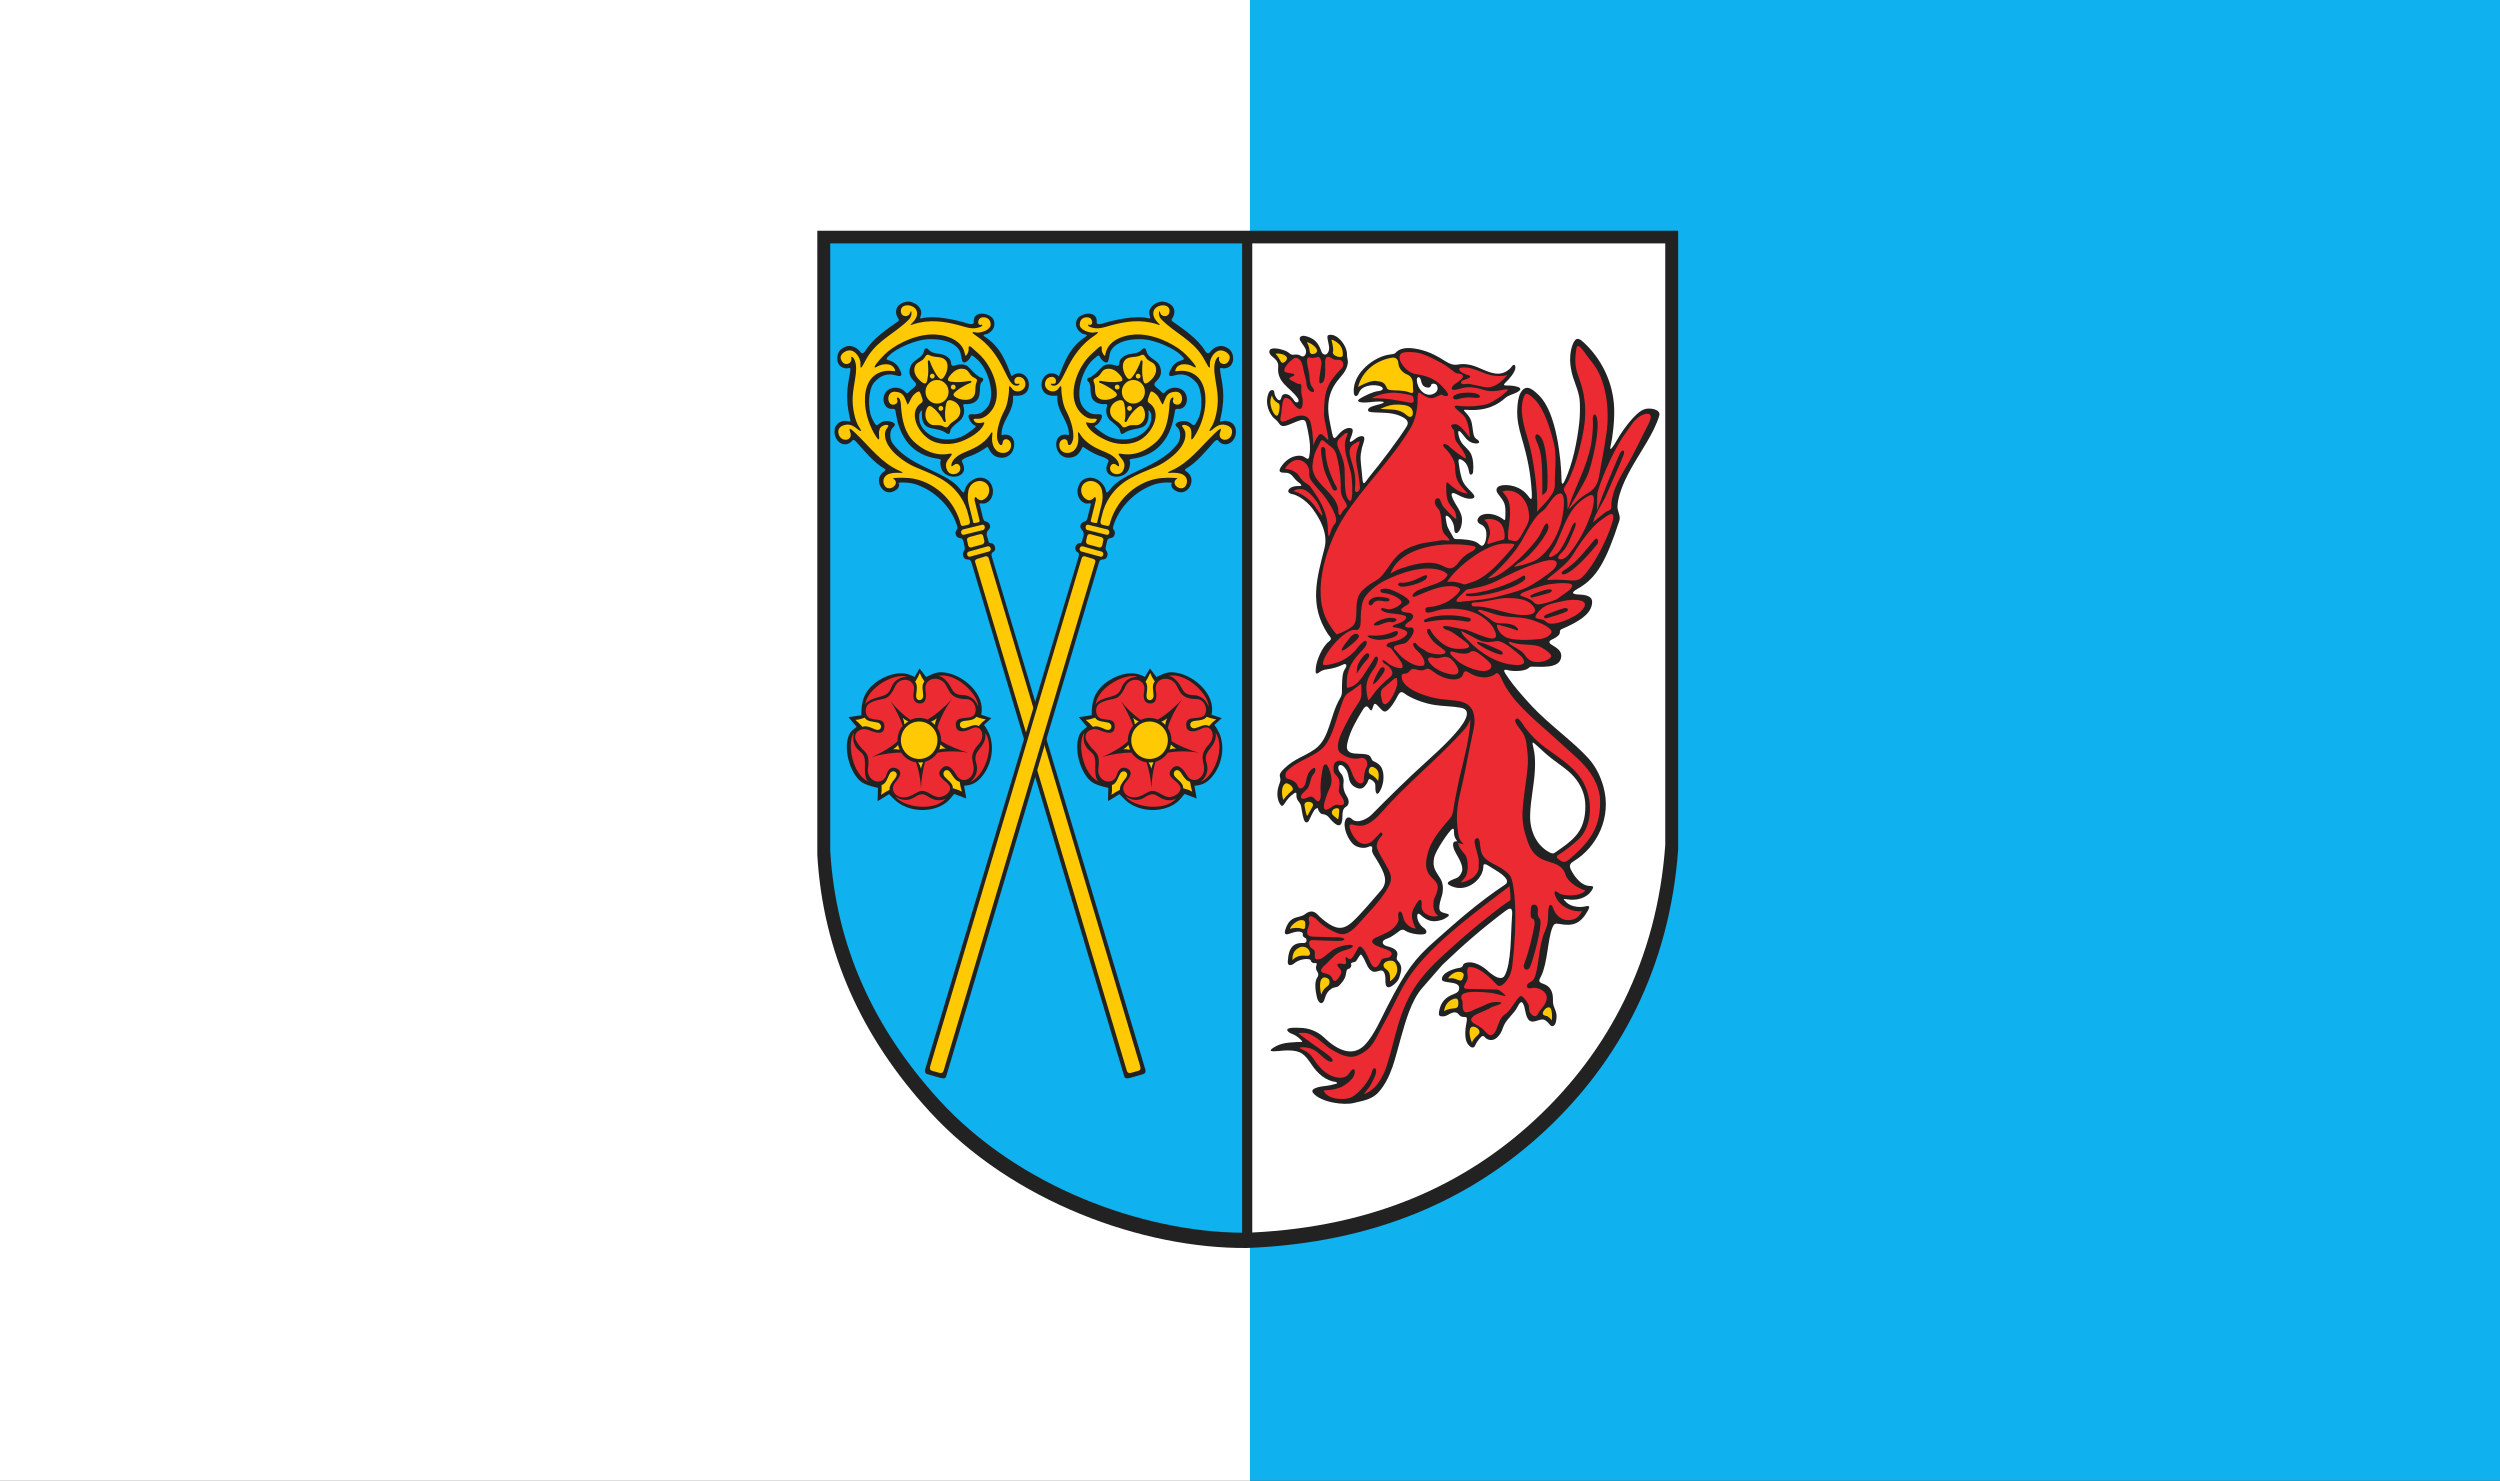<?xml version="1.0" encoding="UTF-8"?>
<svg version="1.0" viewBox="0 0 1300 770" xmlns="http://www.w3.org/2000/svg" xmlns:cc="http://web.resource.org/cc/" xmlns:dc="http://purl.org/dc/elements/1.1/" xmlns:rdf="http://www.w3.org/1999/02/22-rdf-syntax-ns#">
<rect x="0" y="0" width="1300" height="770" fill="#333333" stroke="none"/>
<g transform="translate(400 83.02)">
<rect x="250" y="-83.02" width="650" height="770" fill="#0fb1ee"/>
<rect x="-400" y="-83.02" width="650" height="770" fill="#fff"/>
<g transform="matrix(.752 0 0 .77 25 36.971)" fill-rule="evenodd">
<path d="m0 0h595.27v417.88c-5.968 79.672-40.55 143.23-92.496 190.3-50.629 45.878-116.93 75.336-205.54 78.789-72.246 0.57-162.43-31.25-219.41-91.969-46.906-49.985-73.899-107.37-77.824-173.44v-421.57" fill="#222"/>
<path d="m300.77 8.562h285.57v406.41c-5.793 77.484-39.336 139.3-89.723 185.07-48.438 44.008-111.66 72.473-195.85 76.469v-667.95" fill="#fff"/>
<path d="m8.926 8.562h284.82v668.1c-69.477-0.477-154.98-31.363-209.33-89.437-45.5-48.614-71.68-104.42-75.492-168.67v-409.99" fill="#0fb1ee"/>
<path d="m72.23 123.47c-0.047 3.308 0.695 5.781 1.637 7.047 3.145 4.234 9.527 2.277 14.914 5.898 2.367 1.594 2.781 0.547 3.074-0.77 0.168-0.742 0.387-1.562 0.812-2.125 0.984-1.32 3-2.964 5.938-5.332 2.429-1.96 3.777-5.773 2.344-9.992-0.223-0.656 0.199-1.25 1.293-1.144 1.535 0.148 5.594 0.117 8.141-2.571 1.957-2.066 2.05-5.769 2.101-8.566 0.031-1.687 0.641-3.59 1.621-4.078 0.594-0.297 1.067-2.434-0.418-2.551-1.289-0.098-2.625-1.242-4.179-2.465-3.25-2.558-5.055-5.566-7.102-6.16-3.144-0.91-6.047-0.105-7.394 0.352-1.574 0.535-2.488 0.074-2.516-1.543-0.043-2.492-2.023-4.203-4.234-5.278-3.484-1.699-8.461-0.683-11.164-3.734-1.684-1.902-2.859-1.102-3.32 0.812-0.504 2.082-1.402 2.934-3.051 4.254-2.156 1.727-5.027 3.055-6.172 5.805-2.406 5.781 0.59 8.473 3.098 11.055 0.769 0.793 0.852 1.804 0.043 2.676-1.43 1.539-3.16 2.371-4.707 4.148-0.863 0.992-1.488 0.379-2.215-0.402-4.356-4.704-13.609-3.508-14.856 3.453-0.699 3.914 1.203 8.301 5.918 8.023 0.641-0.039 1.922-0.203 2.172 1.215 1.145 6.406 3.801 29.039 29.461 32.488 0.809 0.106 2.438 0.235 1.82 1.465-0.523 1.043-0.203 3.582 0.727 5.77 1.668 3.914 6.871 5.597 10.797 4.586 3.317-0.852 6.585-3.575 3.277-9.707-0.328-0.61-0.278-1.121 0.992-1.942 3.418-2.215 5.769-1.32 15.293-7.422 1.348-0.863 1.238-1.316 2.051 0.246 1.371 2.629 2.843 4.602 5.195 5.532 6.894 2.726 12.867-2.008 12.512-8.918-0.18-3.5-2.551-6.321-7.02-5.891-1.461 0.141-1.848 0.856-1.754-0.773 0.047-0.821 0.149-1.606 0.297-2.364 1.57-8.066 8.258-13.148 7.707-22.652-0.051-0.887 0.91-0.5 1.555-0.469 4.797 0.231 8.762-1.39 9.355-6.59 0.371-3.265-1.308-6.832-4.582-8.171-1.652-0.676-3.605-0.641-5.875 0.457-1.203 0.582-1.297 1.703-1.758 0.562-3.382-8.336-7.043-19.226-18.519-26.348-1.059-0.652-0.625-1.273 1.09-1.461 1.926-0.214 4.304-2.273 5.199-4.113 0.812-1.664 0.863-3.699 0.141-5.469-1.825-4.464-11.696-6.359-13.512-1.285-0.281 0.789-0.399 1.77-0.297 2.965 0.098 1.188-2.078 1.258-3.32 0.871-8.664-2.707-23.5-5.785-31.953-3.879-1.656 0.375-2.246 0.688-1.406-1.547 2-5.296-4.496-10.16-9.594-9.527-5.477 0.676-9.375 5.059-6.484 10.391 0.789 1.457 1.754 1.961-0.031 3.195-6.543 4.531-17.223 11.363-22.191 19.711-0.898 1.512-2.324 1.98-3.059 1.027-3.18-4.117-8.324-6.246-13.5-2.328-3.938 2.981-3.969 10.828 1.094 12.563 0.887 0.304 2.25 0.668 3.473 0.382 1.34-0.308 1.871-0.433 1.621 1.465-1.094 8.309-4.101 15.825-0.414 31.657 0.644 2.769 0.977 3.273-0.918 2.73-1.527-0.434-3.019-0.379-4.336-0.019-2.945 0.804-4.781 2.886-5.211 5.843-0.723 5.02 3.074 10.543 8.473 9.578 1.762-0.316 3.047-1.543 3.945-2.601 0.523-0.613 1.68 0.023 2.848 1.32 5.301 5.895 12.457 14.223 18.961 17.68 1.035 0.551 1.32 1.195 0.453 1.73-2.133 1.309-3.227 2.809-3.695 4.336-1.582 5.125 3.086 11.481 8.824 9.797 2.293-0.672 4.41-2.207 4.848-4.324 0.191-0.922-1.027-1.734 0.141-1.914 2.769-0.426 8.234 0.14 10.848 0.957 13.184 4.121 24.965 14.969 29.129 28.406 0.922 2.965-1.875 2.402-0.957 5.66 0.355 1.274 1.184 2.285 3 2.438 1.34 0.109 2.035 1.039 2.324 2.347l0.738 3.34c0.258 0.598 0.336 1.789-0.304 2.766-0.746 1.137-1.192 2.141-0.633 3.703 0.734 2.039 1.934 2.164 3.324 2.281 1.598 0.133 1.731 0.555 2.418 2.129l105.3 345.89c0.527 1.726 0.598 3.113 4.813 1.926l8.39-2.368c2.668-0.75 1.82-3 1.262-4.57l-105.68-344.79c-0.34-1.109-0.602-2.699 0.891-3.289 0.523-0.207 1.8-1.258 1.234-3.523-0.215-0.871-1.199-2.418-2.609-2.446-1.231-0.023-1.578-0.25-1.989-1.675l-1.035-3.598c-0.152-0.523-0.043-2.219 0.473-2.863 1.012-1.274 2.133-1.891 1.707-3.93-0.199-0.949-0.824-2.09-2.981-2.633-1.031-0.258-1.457-0.762-1.945-2.715l-1.574-6.261c-0.719-2.856-1.113-3.391 0.269-3.211 2.102 0.269 3.043 0.25 4.989-1.114 2.769-1.941 3.855-5.859 3.09-9.074-2.305-9.687-13.918-9.137-18.539-0.812-1.321 2.375-0.692 5.066-2.68 2.867-1.457-1.606-2.621-3.234-4.301-4.684-11.188-9.64-33-13.015-43.805-27.98-1.832-2.535-2.262-8.258 0.543-10.578 1.891-1.563 1.399-2.922-1.203-3.707-3.012-0.903-5.902-0.692-8.34 1.226-1.355 1.067-2.09 1.602-3.09 0.047-0.816-1.266-1.891-3.336-2.25-4.141-2.809-6.339-2.336-18.964 1.609-23.503 4.324-4.981 9.305-6.715 15.184-4.969 2.391 0.711 4.785 1.004 3.394-2.332-1.976-4.742-4.23-6.832-8.926-8.039-2.316-0.594 0.488-2.625 1.355-3.492 4.457-4.481 17.812-10.055 25.555-10.508 7.297-0.434 15.621 0.593 20.438 4.968 3.613 3.286 2.758 5.782 3.996 9.508 0.348 1.047 1.254 1.821 3.238 0.453 1.231-0.843 2.403-2.484 2.606-3.152 0.621-2.074 2.781 0.477 3.539 1.02 8.582 6.136 14.496 25.828 7.707 33.441-3.035 3.402-5.645 4.688-10.137 4.359-2.336-0.171-2.844 0.735-2.543 2 0.418 1.762 2.07 4.446 3.785 5.286 1.118 0.546 1.989 0.734 0.242 2.07-3.195 2.437-6.195 4.851-10.054 6.238-9.562 3.43-22.477 0.817-27.078-8.527-0.977-1.985-1.738-6.801-0.191-8.738 1.851-2.317 0.977-0.079 0.957 1.242" fill="#222"/>
<path d="m71.547 110.38c0.332 0.875 0.922 2.461 1.16 3.273 0.672 2.309-1.191 2.832-1.934 3.469-7.211 6.211-1.774 18.012 6.113 23.387 6.383 4.347 15.66 4.343 22.668 1.761 4.953-1.828 13.449-6.254 15.605-11.539 0.516-1.257 0.758-1.57-1.164-1.125-1.797 0.418-4.219 0.332-4.981-0.539-1.597-1.816-0.855-2.148 0.262-2.113 1.289 0.039 2.332 0.062 3.356-0.113 3.851-0.653 7.574-4.418 9.332-7.696 5.886-10.984-1.039-27.785-10.196-35.921-0.683-0.61-5.324-4.727-5.461-4.805-1.304-0.754-1.742-0.469-1.675 0.687 0.086 1.43 0.152 2.84-1.578 5.02-0.579 0.722-0.809-0.106-1.09-1.402-2.152-9.926-15.188-13.2-24.063-12.661-12.738 0.77-25.73 7.864-31.582 13.711-1.707 1.703-3.652 3.754-5.145 5.614-1.723 2.148-2.621 3.98 0.469 2.222 3.766-2.14 11.105-2.625 12.23 3.055 0.113 0.57-3.07-0.352-5.984-0.055-11.496 1.176-15.301 10.821-14.961 20.981 0.274 8.148 3.356 17.082 8.012 23.867 1.164 1.687 1.918 2.199 1.848 0.219-0.086-2.211-0.469-3.95 0.5-6.118 0.508-1.14 2.293-2.214 3.844-2.433 0.926-0.129 1.918 0.125 2.082 0.652 0.047 0.16-0.383 0.727-0.844 1.32-1.488 1.891-1.809 3.618-1.492 6.083 1.199 9.273 14.144 17.664 20.691 20.347 13.207 5.406 23.562 8.871 31.301 19.949 2.582 3.696 4.535 7.903 5.648 12.747 0.344 1.492 0.782 2.582 0.993 4.117 0.187 1.371-0.442 2-1.289 2.195l-3.329 0.77c-1.851 0.425-1.874-1.786-2.312-3.168-2.027-6.403-6.024-12.793-10.77-17.446-5.652-5.543-13.148-9.718-20.738-11.168-5.375-1.027-10.977-0.73-14.141-0.527-1.363 0.09-0.637-0.113 0.539 1.125 3.637 3.844-5.394 9.289-7.492 2.773-0.711-2.218-0.117-4.652 2.398-6.132 2.008-1.18 5.473-1.399 7.812-1.289 3.523 0.164 3.703-0.098 0.469-1.465-12.266-5.188-20.438-16.114-30.031-25.121-4.848-4.551-4.824-3.336-3.938-1.125 2.695 6.714-7.648 7.554-8.168 0.218-0.16-2.265 1.414-4.64 6.035-5.066 3.547-0.328 6.879 2.797 7.531 3.297 2.273 1.754 2.754 1.078 1.16-1.098-3.578-4.879-5.074-14.613-4.816-20.371 0.449-9.988 4.086-18.445 1.496-25.129-0.879-2.273-2.758-3.316-2.43-1.742 0.594 2.867-1.984 4.473-4.004 4.07-1.809-0.359-2.996-2.152-3.324-3.75-0.422-2.043 1.527-3.972 3.715-4.902 4.148-1.762 7.594 1.316 9.293 5.199 0.84 1.922 0.695 3.266 0.668 5.113-0.008 0.758 0.371 1.196 0.961 0.332 1.52-2.218 2.746-4.933 4.305-7.289 7.457-11.273 18.723-15.355 28.254-24.75 1.238-1.218 1.758-2.871 1.75-4.089-0.008-1.969-0.449-1.95-0.898-0.356-0.777 2.734-5.418 3.184-6.266-0.094-1.906-7.367 11.664-6.218 11.07 0.918-0.141 1.703-1.059 3.629-2.977 5.547-2.695 2.695-1.707 1.934 0.777 1.184 10.852-3.281 21.203-1.844 31.461 0.879 5.055 1.343 9.125 3.093 14.453 1.078 1.313-0.496 1.707-1.36 1.035-1.61-0.226-0.082-0.707 0.321-1.133 0.27-2.296-0.258-1.488-4.246 0.614-4.906 2.515-0.797 6.519 0.035 6.633 4.535 0.101 3.937-7.493 6.097-10.274 5.418-2.57-0.629-3.32-0.074-0.465 1.758 9.707 6.214 14.934 14.16 18.532 20.828 3.179 5.886 5.089 10.777 7.699 12.613 1.746 1.227 4.051 0.836 4.515-0.258 0.176-0.414-0.629-0.344-1.464-0.273-2.028 0.176-2.106-0.828-2.11-2.047-8e-3 -1.387 1.199-2.645 2.879-2.629 1.715 0.016 3.496 0.863 4.301 2.875 2.16 5.41-4.684 9.027-8.406 5.648-0.289-0.261-2.508-3.828-2.5-1.281 0.023 5.485-1.305 11.953-3.075 15.192-3.328 6.086-5.41 12.98-5.242 18.14 0.059 1.715 0.715 3.531 1.442 4.598 0.437 0.641 0.89 0.906 1.269 0.93 0.887 0.05 1.02-0.672 1.227-1.911 0.644-3.816 6.328-2.132 5.742 2.614-0.637 5.148-6.973 5.773-10.133 2.894-2.824-2.574-3.281-6.89-2.863-9.988 0.359-2.703-0.164-2.816-0.981-1.512-4.883 7.832-12.863 10.528-18.945 13.078-3.238 1.36-7.765 4.223-8.32 8.016-0.399 2.73 1.812-0.441 3.43-0.551 1.902-0.129 3.133 2.098 2.668 3.856-0.543 2.074-2.863 3.168-4.773 3.136-1.938-0.035-3.539-1.058-4.277-2.711-1.77-3.96-0.465-5.968 2.164-8.996 1.531-1.765 1.453-2.523-0.68-2.109-9.633 1.867-18.094-2.52-24.07-7.848-6.855-6.113-8.465-15.047-9.203-22.906-0.184-1.973-0.055-5.48-1.684-6.918-0.906-0.797-1.52 0.047-1.09 0.977 1.051 2.289-1.113 3.722-3.203 3.55-4.082-0.328-4.242-9.445 2.242-8.703 4.949 0.567 5.641 2.66 7.344 6.606 0.902 2.086 0.605 2.965 2.047 0.355 1.496-2.711 1.957-4.519 5.16-6.597 1.762-1.145 2.082-0.481 2.758 1.285zm11.242-9.617c-4.391 0-7.977 3.582-7.977 7.976 0 4.391 3.586 7.973 7.977 7.973s7.973-3.582 7.973-7.973c0-4.394-3.582-7.976-7.973-7.976zm11.203 3.164c-0.906 0-1.648 0.742-1.648 1.648s0.742 1.649 1.648 1.649c0.906 0 1.649-0.743 1.649-1.649s-0.742-1.648-1.649-1.648zm-14.5-7.379c-0.906 0-1.645 0.738-1.645 1.644 0 0.91 0.738 1.649 1.645 1.649 0.91 0 1.649-0.739 1.649-1.649 0-0.906-0.738-1.644-1.649-1.644zm5.934 21.746c-0.91 0-1.648 0.738-1.648 1.648 0 0.906 0.738 1.649 1.648 1.649 0.906 0 1.649-0.743 1.649-1.649 0-0.91-0.742-1.648-1.649-1.648zm7.266-21.543c1.977-2.188 4.844-3.762 7.582-3.57 4.192 0.289 4.157 2.691 6.512 4.953 0.727 0.695 1.762 1.121 2.539 1.531 1.262 0.668 1.25 1.398 0.867 2.301-1.179 2.781-0.691 4.14-1.027 7.023-0.734 6.309-8.313 6-12.793 3.813-3.695-1.801-2.199-3.149 0.629-5.266 1.41-1.055 6.14-3.891 8.89-4.832 1.27-0.438 0.618-1.477-0.496-1.305-5.086 0.778-8.011 1.137-12.949 0.555-4.121-0.484-1.199-3.606 0.246-5.203zm-22.328 3.801c-2.199-2.075-3.66-4.957-3.234-7.586 0.656-4.032 3.246-3.821 5.879-5.93 0.812-0.652 1.355-1.621 1.859-2.344 0.824-1.168 1.613-1.101 2.559-0.668 2.902 1.344 4.41 0.973 7.492 1.508 6.746 1.172 5.793 8.473 3.066 12.641-2.25 3.441-3.578 1.894-5.629-0.992-1.023-1.442-3.695-6.219-4.488-8.946-0.367-1.258-1.539-0.703-1.449 0.383 0.422 4.973 0.57 7.824-0.461 12.551-0.863 3.945-3.992 0.894-5.594-0.617zm4.828 20.898c-0.894 2.742-0.488 5.813 1.34 7.793 2.797 3.039 4.887 1.66 8.461 2.184 1.102 0.164 2.129 0.714 2.984 1.078 1.398 0.586 2.09 0.164 2.719-0.633 1.945-2.465 2.266-2.223 4.812-4.098 5.574-4.105 3.625-10.441-1.156-12.633-3.203-1.464-4.594-0.664-5.176 1.481-0.879 3.25-1.215 8.574-0.363 11.551 0.348 1.218-1.074 1.316-1.543 0.355-1.621-3.324-4.207-6.789-7.731-9.355-1.707-1.246-3.098-1.539-4.348 2.277zm32.34 74.258-2.836-11.106c-0.687-2.699-0.937-5.562-0.183-9.203 1.168-5.668 7.691-8.133 11.964-5.051 4.008 2.887 2.875 9.739-2.461 11.579-1.253 0.429-3.246-0.594-3.871-1.559-0.554-0.855-1.289-0.59-1.398 0.613-0.023 0.301-0.074 0.75 0.055 1.262l3.035 11.961c0.504 1.984 0.664 2.469-0.641 2.734l-1.769 0.364c-1.957 0.402-1.512-0.379-1.895-1.594zm6.539 2.816-13.375 3.215c-0.82 0.195-1.379 1.172-1.242 2.164 0.141 0.992 0.926 1.645 1.75 1.445l13.375-3.214c0.82-0.196 1.379-1.172 1.238-2.164-0.136-0.993-0.926-1.645-1.746-1.446zm3.809 14.586-12.957 3.524c-0.817 0.222-1.485 0.964-1.344 1.961 0.137 0.992 1.031 1.765 1.852 1.546l13.265-3.523c0.82-0.219 1.383-0.965 1.246-1.957-0.14-0.992-1.246-1.773-2.062-1.551zm-5.965-8.027-6.594 1.715c-1.41 0.371-1.98 1.211-1.765 2.179l0.835 3.743c0.145 0.64 1.243 1.332 1.872 1.164l8.05-2.133c0.828-0.223 1.348-1.641 1.203-2.231l-0.753-3.109c-0.508-2.09-2.286-1.527-2.848-1.328zm111.19 358.6-104.26-341.5c-0.508-2.286-1.567-2.848-3.7-1.946l-3.718 1.086c-2.219 0.629-2.828 1.34-2.012 3.227l104.5 342.37c0.391 1.293 1.024 2.34 3.352 1.687l4.027-1.101c2.297-0.504 2.582-1.543 1.82-3.82" fill="#ffca04"/>
<path d="m396.08 83.562c-10.766 1.122-25.844 12.469-25.152 25.356 0.203 3.781 2.558 3.402 3.648 0.473 1.766-4.743 8.879-5.61 13.043-4.817 4.707 0.899 4.258 3.379 0.434 3.699-3.758 0.313-9.297 3.106-12.231 4.719-3.953 2.176-0.922 3.063 2.695 3.027 2.981-0.031 6.317-0.675 9.293-0.703 5.875-0.058 4.176 1.02 0.993 1.852-3.18 0.832-7.934 1.769-7.993 3.875-0.043 1.461 2.059 1.488 4.797 1.637 6.848 0.367 12.946-0.036 19.153 3.171 2.695 1.391 4.613 3.329 2.843 6.165-5.234 8.39-18.476 25.464-25.988 34.25-2.352 2.746-4.266 7.312-4.703 1-0.301-4.313-1.004-8.887-1.254-13.204-0.125-2.16 0.379-4.921 0.945-7.468 0.707-3.184 4.16-9.157-1.664-7.645-1.672 0.438-3.301 1.949-4.886 2.985-2.489 1.628-1.997-0.317-1.172-2.176 0.98-2.211 2.152-5.723 0.574-6.27-4.391-1.527-8.488 3.363-10.418 5.551-1.676 1.891-2.375 1.215-3.207-2.945-1.219-6.09-2.859-12.008-2.496-18.285 0.394-6.821 2.676-11.723 6.07-16.149 2.691-3.504 6.469-6.484 7.379-11.906 0.406-2.422-0.594-3.535-0.531-6.399 0.125-5.632-6.981-14.679-12.828-12.871-1.649 0.508 0.082 4.52 0.457 7.914 0.242 2.172-0.489 3.942-1.664 4.875-0.887 0.707-2.793 0.27-3.457-1.273-1.348-3.121-2.649-9.07-11.539-10.953-2.376-0.504-4.708 0.754-3.215 3.332 1.468 2.547 3.472 4.23 3.886 6.547 0.336 1.883-0.671 4.226-2.562 3.925-1.813-0.289-1.348-1.648-6.07-1.136-2.18 0.234-3.004-1.516-4.86-2.328-3.742-1.649-11.387-3.395-11.805-0.067-0.101 0.809 0.102 1.578 0.602 2.219 0.852 1.102 2.234 2.066 3.289 3.035 1.539 1.414 2.41 3.207 2.207 5.035-1.242 11.043 8.102 13.953 13.387 21.332 1.449 2.02 0.551 3.61-1.531 2.688-0.578-0.258-1.676-2.602-3.657-4.16-2.125-1.672-5.293-1.684-5.871 0.718-0.644 2.672-1.73 2.618-2.773 1.672-1.215-1.105-2.25-3.367-2.301-5.058-0.043-1.434-2.695-2.071-3.922 0.871-2.164 5.195-0.906 11.074 2.465 15.488 1.008 1.32 1.738 1.738 2.887 2.781 0.777 0.707 1.566 1.614 2.054 2.399 1.661 2.679 5.063 1.246 7.372 0.379 3.308-1.235 6.976-3.137 9.171-2.95 1.231 0.11 1.762 1.098 2.059 2.243 1.227 4.703 3.25 13.957 2.516 19.609-0.473 3.656-0.563 5.527-3 3.691-2.184-1.648-4.766-1.66-7.293-1.031-4.93 1.227-8.266 5.086-9.696 7.285-2.398 3.7 0.332 3.875 3.121 3.864 4.633-0.02 5.211 3.55 8.571 6.066 2.011 1.508 3.851 2.895 0.996 2.895-2.5 0-4.32 0.281-5.524 0.957-2.859 1.605-2.937 3.832 0.782 4.546 3.156 0.61 6.886 2.809 10.054 5.645 1.442 1.289 2.77 2.715 3.871 4.176 5.532 7.32 10.793 16.957 8.293 26.594-5.261 20.269-10.941 38.332 2.325 58.042 1.558 2.313 3.574 2.907 0.554 5.188-4.437 3.355-8.597 12.785-8.91 17.969-0.125 2.086-0.574 4.941 2.274 2.777 1.445-1.098 3.164-1.793 4.914-2.012 4.57-0.574 8.582-1.757 11.949-3.414 1.625-0.797 3.09 0.348 0.832 3.438-1.988 2.722-1.848 10.074-1.875 14.629-0.012 2.093-0.313 3.129-1.41 4.961-7.039 11.73-6.981 27.129-17.317 34.195-7.89 5.395-13.668 6.094-21.199 13.094-5.855 5.441-1.215 5.054-3.148 9.84-1.004 2.484-3.02 8.339 0 13.761 1.414 2.539 2.332 1.696 3.574-0.179 1.664-2.516 3.086-4.411 6.453-6.719 0.785-0.535 1.621-0.473 1.563 0.285-0.391 4.996 2.14 4.676 3.168 8.285 0.335 1.192 0.898 6.207 1.941 9.086 0.961 2.66 2.414 2.434 3.351 1.078 0.786-1.14 3.157-7.293 4.938-8.293 1.902-1.062 1.227 0.047 1.949 1.344 1.078 1.937 2.055 2.277 2.922 2.34 1.43 0.105 2.988 0.769 3.965 1.937 3.816 4.586 9.578 10.164 9.578-0.734 0-2.406 0.25-4.992 2.363-6.137 2.121-1.148 2.813-3.847 0.532-7.383-1.918-2.964-2.571-6.019-2.133-8.918 0.312-2.074-0.219-3.578-0.906-5.125-0.208-0.464-1.399-1.543-2.098-2.816-0.488-0.883-1.004-2.598-0.274-3.492 0.715-0.875 2.368-0.844 4.219 1.414 2.102 2.559 2.207 4.449 2.66 6.633 0.707 3.429 2.149 5.562 5.598 6.898 3.184 1.235 4.965-0.129 6.852-2.855 1.414-2.043 0.636-4.242 3.453-2.461 2.91 1.84 2.468 3.304 2.492 5.754 0.023 2.543 0.984 5.148 2.801 2.312 2.828-4.41 3.523-10.449 2.187-14.695-0.808-2.578-2.074-3.824-4.32-5.164-2.02-1.207-2.606-0.633-3.629-3.168-0.902-2.246-3.191-2.43-5.359-2.645-4.149-0.414-9.352 0.418-10.954-2.843-0.777-1.586-0.343-3.489 0.149-5.489 1.906-7.738 6.422-15.082 10.601-21.742 1.469-2.344 2.793-2.387 3.52-1.492 2.078 2.566 2.305 3.41 3.535-0.649 0.805-2.656 1.793-1.55 3.063-0.41 1.836 1.657 3.867 5.039 6.117 3.645 2.976-1.844 6.179-7.152 7.855-10.469 2.207-4.355 4.196-1.433 6.438-0.156 5.574 3.172 12.804 5.597 19.172 6.531 6.242 0.922 12.277 0.809 17.98 1.856 4.352 0.796 5.027 3.492 3.238 7.418-3.558 7.804-16.437 19.613-27.992 29.796-12.836 11.317-24.832 23.004-37.035 35.004-2.656 2.61-9.953 6.571-13.566 2.961-1.864-1.863-3.672-1.176-4.442 0.449-2.285 4.809 1.848 14.047 6.004 17.059 2.406 1.75 6.715 2.563 9.449 1.375 3.153-1.367 3.188 0.086 2.918 2.024-0.293 2.109 2.379 4.91 4.555 8.832 3.461 6.234 7.148 12.171 1.566 18.441-4.437 4.988-14.238 16.473-19.972 21.449-6.551 5.692-11.403 4.516-17.989-0.183-1.796-1.282-3.746-2.786-5.847-4.957-2.781-2.879-5.653-2.629-8.735-0.223-0.847 0.664-2.082 1.086-3.355 1.469-3.465 1.043-7.723 1.023-10.234 9.05-0.969 3.094 0.449 3.461 2.511 2.762 2.262-0.762 5.746-2.043 7.93-1.422 0.727 0.211 1.773 0.563 1.652 1.352-0.242 1.574 0.508 2.359 1.914 2.93 0.852 0.343 1.286 3.363-1.246 3.265-6.898-0.273-10.535 2.567-11.05 12.641-0.165 3.195 2.578 2.722 4.886 0.82 2.282-1.871 6.723-3.012 9.688-2.484 0.16 0.027 1.261 0.152 1.394 1.008 0.145 0.925 1.289 1.75 2.625 1.609 1.485-0.156 1.653 0.223 1.18 1.523-0.445 1.227-0.348 2.957 0.484 3.989 1.102 1.367 1.114 2.945 0.164 4.191-2.398 3.148-1.086 9.984-0.203 13.688 0.453 1.917 2.563 5.414 4.496 2.624 1.133-1.632 1.145-6.199 5.782-8.91 1.785-1.047 3.48-0.453 4.98-1.89 1.484-1.418 4.047-4.25 4.625-7.203 0.449-2.289 0.434-3.957 2.074-4.18 1.075-0.145 2.137-1.926 1.629-3.004-0.531-1.129 1.324-1.277 2.973-1.789 0.562-0.176 1.641-2.242 2.676-3.781 1.039-1.543 1.215-1.41 2.519 0.625 2.36 3.683 2.992 7.902 6.438 9.64 2.125 1.075 4.632-0.699 6.48-0.523 1.668 0.156 2.738 2.801 2.617 6.32-0.195 5.5 1.852 5.746 4.391 4.203 1.973-1.199 4.41-3.32 5.277-5.953 1.633-4.969 2.258-7.82-1.355-11.433-1.055-1.055-0.082-2.864 0-4.063 0.242-3.426-4.379-4.773-7.567-5.613-2.683-0.707-4.503-3.481 0.793-5.156 2.469-0.782 5.942-3.356 8.344-5.145 1.406-1.043 3.035-0.848 3.848-0.035 3.496 2.344 13.133 3.457 14.297 1.652 0.843-1.316-0.125-2.621-1.5-3.558-2.614-1.786-4.707-5.102-4.532-8.317 0.071-1.261 0.872-1.746 2.016-0.719 4.75 4.262 8.352 5.567 14.652 3.743 1.579-0.457 2.918-1.172 4.258-2.133 2.313-1.652 0.094-2.067-2.117-2.617-2.957-0.739-3.719-1.59-3.484-4.723 0.222-3.008 1.761-6.391 2.172-8.668 0.597-3.336 0.25-6.996-1.422-9.754-3.149-5.191-5.786-7.246-4.375-14.254 0.867-4.308 9.129-16.371 11.859-18.851 1.445-1.313 1.926-0.547 1.863 1.199-0.039 1.066 0.106 2.691 0.621 3.906 1.219 2.883 2.653 2.637 0.094 2.824-1.398 0.102-2.297 2.563 0.356 7.438 1.746 3.207 5.925 9.265 4.339 13.074-0.679 1.625-1.808 3.527-3.679 4.203-6.832 2.485-7.77 3.699-3.262 5.571 10.856 4.515 21.953-5.211 21.856-13.622-0.024-2.152 2.058-1.246 3.625-0.234 4.753 3.059 8.046 4.438 11.222 7.652 1.539 1.555 2.305 3.649 0.36 4.907-19.442 12.554-35.079 26.406-49.133 38.55-13.156 11.371-19.582 19.414-32.235 43.43-4.168 7.906-9.418 19.867-15.629 26.231-8.125 8.324-18.453 4.457-28.32-4.778-4.394-4.109-10.531-6.558-16.851-6.558-0.34 0-3.832-0.262-6.258 0.07-4.781 0.656-1.348 3.254 0.824 3.961 1.75 0.57 3.816 1.933 4.805 2.773 4.312 3.657 1.66 2.575-1.309 2.778-6.144 0.418-10.836 0.41-16.336 3.855-3.375 2.121-2.097 2.766 3.363 2.238 3.028-0.293 4.516-0.429 6.68-0.429 9.18 0 11.629 2.64 16.41 9.593 4.137 6.016 9.696 10.93 16.918 11.739 1.903 1.129-0.058 1.097-2.59 1.84-2.636 0.781-5.871 0.8-8.55 1.371-5.2 1.105-6.118 2.586-4.629 4.312 5.429 6.313 21.398 8.34 28.054 6.621 5.508-1.426 12.258-1.929 17.207-7.375 8.977-9.879 11.536-23.758 15.313-36.574 3.242-11.008 7.055-25.043 14.781-33.695l13.848-15.5c14.465-13.555 27.586-24.684 43.519-36.422 5.36-3.949 5.075-0.219 4.633 5.273-0.804 9.981-0.308 30.317-5.086 38.379-1.691 2.856-5.66 1.231-8.523-0.898-0.93-0.688-1.797-1.184-2.211-1.598-2.758-2.758-8.746-6.887-13.965-6.555-2.383 0.149-3.703 0.774-4.008 1.915-0.269 1.019-0.953 1.597-2.332 1.789-4.328 0.601-12.527 3.339-12.258 7.781 0.09 1.472 2.579 1.719 4.907 2.019 4.554 0.598 8.308 1.293 6.609 5.774-0.789 1.117-2.098 1.719-3.523 2.242-5.54 2.035-8.957 5.5-9.973 11.809-0.41 2.558 0.027 3.535 3.879 3.05 2.273-0.285 6.722-4.859 9.765-1.152 3.34 4.066 6.93-1.805 5.118 6.621-0.746 3.461-1.036 8.84 0.332 11.945 1.062 2.414 4.339 5.594 5.839 2.434 1.086-2.289 2.297-4 4.004-5.711 1.993-2.004 2.434 0.359 4.239 1.262 5.117 2.558 9.308-2.426 10.867-7.223 2.055-6.336 7.672-9.18 10.531-15.047 2.188-4.375 3.449-2.562 4.402 0.594 0.965 3.184 1.215 10.727 6.54 9.855 2.613-0.429 4.753-1.632 6.543-1.332 1.679 0.286 3.46 2.118 4.5 3.438 1.566 1.996 3.597 0.992 4.253-1.902 0.797-3.512 0.641-5.606-0.855-8.954-1.609-3.609-1.008-4.035-1.242-7.585-0.293-4.399-2.063-7.653-7.016-9.25-3.601-1.165-2.394-2.579-1.18-4.954 4.586-8.961 4.543-24.839 7.825-32.832 1.093-2.664 1.957-3.043 4.968-2.492 9.008 1.641 14.418 0.012 19.5-8.844 2.707-4.722-0.738-3.054-3.179-2.769-3.684 0.437-8.516-0.277-11.383-2.816-3.477-3.075-1.899-2.528 0.754-2.145 6.031 0.863 13.051-0.723 16.582-6.113 2.562-3.91-0.336-2.426-3.703-3.336-4.567-1.235-8.657-6.571-10.75-10.742-1.563-3.118-0.149-4.36 2.441-5.918 15.274-9.188 26.207-29.11 19.988-50.336-1.824-6.215-4.789-12.832-10.203-18.75-10.14-11.086-27.636-23.188-39.297-35.473-6.82-7.191-12.918-14.16-15.871-18.531-1.297-1.914-3.558-4.637-3.121-5.512 0.477-0.957 2.742 0.027 4.176 0.234 3.09 0.454 9.563 0.426 12.363-1.55 1.258-0.887 0.801-1.118 2.617-1.164 5.09-0.129 18.305 1.628 20.032-5.575 1.281-5.332-3.11-7.105-6.75-9.457-1.551-1.008-1.797-2.285 0.601-3.308 3.297-1.414 5.512-3.168 5.446-4.977-0.028-0.762 0.097-1.527 1.089-1.969 5.832-2.593 18.325-7.648 20.68-15.269 1.152-3.735 0.399-5.692-1.719-6.809-2.406-1.265-5.207-1.258-7.836-1.426-3.433-0.218-4.945-1.085 0.25-3.925 12.832-7.016 19.485-18.325 28.68-45.992 1.051-3.157-1.5-6.305-1.328-9.61 0.125-2.387 0.684-5.359 1.512-8.09 3.777-12.441 11.933-23.777 18.629-34.953 3.847-6.426 6.918-12.187 8.75-18.133 1.097-3.558-3.993-4.953-7.664-4.797-3.457 0.145-5.879 1.965-8.387 4.278-5.668 5.23-11.684 14.015-13.824 18.023-0.403 0.75-5.082 8.403-3.793 3.098 1.48-6.106 2.839-17.399 2.48-25.93-0.703-16.883-8.461-32.789-21.058-44.152-2.356-2.125-4.551-3.625-6.375-0.981-2.055 2.973-3.102 8.5-3.032 12.934 0.059 3.48 0.907 8.121 1.965 11.359 1.957 5.969 4.547 11.039 4.774 17.344 0.132 3.832 0.148 8.633-0.415 13.653-1.347 12.093-4.527 27.726-9.863 38.777-1.312 2.715-2.324 3.527-2.379-0.063-0.195-13.316-3.273-45.691-15.617-57.277-4.058-3.809-8.871-8.375-12.75-1.664-1.555 2.695-2.109 7.367-2.258 11.316-0.25 6.75 1.067 12.348 3.012 18.832 4.098 13.672 6.219 23.5 7.059 37.516 0.289 4.859-0.414 4.891-2.411 2.121-5.054-7.012-14.917-8.562-19.671-7.004-2.332 0.766-3.157 2.973-1.368 5.262 4.579 5.871 5.461 6.605 5.168 14.484-0.074 2.016 0.145 4.114-1.23 3.004-2.805-2.254-6.816-3.777-10.664-3.859-2.27-0.047-4.813 0.504-6.231 2.023-1.82 1.949-1.453 3.942 0.918 5 2.43 1.086 3.727 2.836 4.02 5.668 0.262 2.473-0.219 5.461-1.172 7.297-0.625 1.199-1.664 2.211-3.016 1.086-0.988-0.828-1.742-1.391-2.449-1.793-3.074-1.754-10.14-2.262-13.57-2.211-1.496 0.027-2.09-0.039-2.895-1.68-1.828-3.73-3.601-5.062-4.429-9.304-0.313-1.578-0.493-2.977-0.567-3.707-0.25-2.508 3.051-0.442 4.852 3.355 0.668 1.403 1.054 2.977 1.047 4.313-8e-3 2.457 1.297 4.707 3.64 1.191 1.203-1.805 1.942-5.125 1.762-7.914-0.215-3.34-2.184-6.414-3.906-9.148-3-4.766-5.895-10.649 0.765-7.129 3.512 1.855 6.227 2.687 8.161 2.754 4.25 0.144 4.406-1.493 2.007-4.032-3.097-3.281-6.05-5.461-7.367-10.187-0.867-3.106-1.601-7.121-2.008-10.289-0.332-2.559 0.703-2.614 2.391-1.629 3.57 2.082 4.309 5.148 5.016 8.691 0.414 2.071 2.468 1.274 2.632-0.769 0.379-4.707-0.054-8.043-0.839-10.5-1.508-4.727-5.778-6.356-7.903-10.516-1.441-2.828-3.336-10.476 1.836-3.844 2.641 3.387 4.828 5.637 9 5.762 2.758 0.082 2.742-1.57 0.211-3.027-1.293-0.746-1.902-2.321-2.223-4.235-1.183-7.05-0.461-8.824-5.691-14.132-1.492-1.516-0.437-1.434 1.074-1.329 14.422 1.012 21.938-3.847 26.641-7.906 2.426-2.09 5.32-2.441 8.078-3.859 3.469-1.785 2.797-2.985 0.785-3.692-2.109-0.742-5.094-1.003-7.301-0.964-2.695 0.046-3.007-0.442-1.113-2.149 2.18-1.969 6.449-6.723 6.672-9.691 0.195-2.586-1.379-2.727-2.594-0.914-0.777 1.16-2.25 2.332-3.582 3.136-7.086 4.293-15.133-1.062-21.703-3.359-3.492-1.223-7.586-1.969-11.898-1.18-3.223 0.586-5.973-0.664-8.254-2.043-5.414-3.265-9.301-5.445-13.571-6.816-6.211-2-16.765-4.414-21.418 1.101-0.503 0.602-2.773 0.876-3.601 0.961" fill="#222"/>
<path d="m429.89 103.06c-3.723-3.152-9.297-5.421-16.215-6.265-5.977-0.731-13.817-10.035-10.157-13.664 1.872-1.856 9.528-1.25 12.262-0.614 5.192 1.211 10.731 4.2 15.563 6.668 5.929 3.032 9.121 6.875 10.898 7.071 10.758 1.179-1.906 7.015-2.906 8.644-2.125 3.465 1.066 2.864 7.008 1.282 5.211-1.391 11.058 0.316 15.507 1.566 5.848 1.641 12.336-0.621 15.075-0.731 3.383-0.14-9.899 9.243-14.051 10.157-6.66 1.465-13.32 1.804-19.984 1.015-3.387-0.398-2.321 1.075-0.336 2.801 4.429 3.859 5.558 3.977 7.3 9.824 0.559 1.879 0.961 3.875 1.141 6.121 0.289 3.602 0.406 3.047-1.633 0.454-2.16-2.75-5.875-6.957-8.433-6.801-5.207 0.32-1.329 2.867-0.762 4.207 0.758 1.808 0.144 5.402 1.687 7.512 3.09 4.222 6.707 8.605 6.707 11.355 0 1.27-9.742-6.34-10.156-6.77-4.597-4.753-7.16-2.585-4.633-0.308 2.649 2.391 5.582 6.324 6.766 9.902 0.883 2.66 0.078 7.863 2.043 12.028 2.227 4.722 7.289 8.445 6.918 8.851-0.477 0.516-5.418-1.098-7.113-2.199-3.075-1.992-5.274-4.106-6.567-5.149-0.797-0.644-1.086 1.254-0.894 5.961 0.301 7.563 2.211 8.356 5.367 12.7 1.355 1.867 1.535 4.218 1.531 6.047-0.265-0.223-1.258-0.731-2.332-1.657-1.535-1.328-5.836-5.761-6.879-7.179-1.351-1.832-1.648-4.723-2.937-5.122-2.578-0.8-4.391 2.95-0.16 7.184 1.277 1.274 1.933 5.41 2.179 9.703 0.469 8.203 2.481 6.781 5.356 10.949 1.004 1.461-3.176 0.047-5.567 0.434-5.265 0.852-12.957 1.863-15.257 2.531-14.196 4.141-16.555 8.981-23.938 19.086-4.738 6.485-7.867 5.356-15.012 11.903-7.133 6.542-2.797 16.668-5.84 22.863-1.285 2.613-7.703 5.676-12.351 7.183-3.027-3.378-5.324-6.839-7.059-10.285-10.144-20.16 0.692-51.48 12.164-69.086 13.559-20.804 32.594-38.113 46.078-60.105 3.536-5.774 4.829-13.207 4.829-20.152 0-5.821 1.367-3.364 4.656-1.508 4.918 2.773 6.504 1.351 9.902-0.09 1.344-0.567 1.352-1.094 3.016-0.258 1.722 0.863 2.844 0.523 3.246 0.156 1.379-1.254-4.195-6.66-6.027-8.215zm16.429-10.726c7.391-0.5 14.36 4.73 21.469 5.523 2.09 0.235 7.973 0.7 9.512-0.84 0.136-0.14-7.032 10.368-16.082 8.532l-10.352-2.098c-1.43-0.289-2.609 0.121-3.816 0.18-1.75 0.086-3.887-1.856 1.183-3.231 3.063-0.832 4.34-2.234 2.075-2.824-1.606-0.414-3.915-1.23-5.278-2.355-2.398-1.993-0.922-2.739 1.289-2.887zm-103.38 52.668c0-3.711-0.761-13.852-2.57-17.274-1.809-3.421-6.41-3.437-10.082-2.019-5.367 2.07-11.352 6.101-9.848-0.242 0.61-2.578 0.789-8.133 1.797-11.075 0.625-1.812 2.137-2.05 4.637-0.382 1.019 0.679 1.769 2.39 3.164 3.882 2.668 2.852 5.652 4.575 5.652-2.886 0-2.227-1.226-4.907-1.035-7.293 0.207-2.629 0.137-4.735-1.359-4.25-0.809 0.262-3.059-1.192-4.492-1.879-2.879-1.383-3.235-1.938-0.829-3.027 0.606-0.27 1.524-0.469 1.86-1.032 0.617-1.023-1.403-1.043-3.129-1.359-2.945-0.547-5.477-0.426-2.516-4.938 1.489-2.257 3.922-3.992 4.656-4.582 2.985-2.386 6.149 0.7 6.938 5.34 0.797 4.692 2.457 8.887 2.457 11.41 0 1.11 0.648 3.137 1.758 4.196 1.851 1.761 4.418 1.996 3.187-0.668-0.324-0.707-1.109-1.336-1.558-2.211-0.75-1.457-1.153-3.317-1.207-5.242-0.094-3.418-1.352-6.934-1.727-10.246-0.265-2.34-0.125-4.45 2.469-3.489 1.484 0.547 3.476-0.226 4.93-0.472 1.558-0.262 2.535 2.324 2.535 4.351 0 0.246-0.59 4.106-1.11 7.629-0.515 3.523-0.961 6.715 1.278 5.633 3.187-1.543 2.316-10.223 2.316-13.93 0-4.176 1.797-4.215 3.613-3.398 4.309 1.941 0.754 1.398 6.227 1.636 2.453 0.106 3.887 3.442 1.785 5.543-10.137 10.133-12.359 14.95-12.359 31.762 0 3.461 4.418 18.531 2.441 16.555-1.945-1.949-3.922-4.203-5.195-3.672-1.356 0.562-3.309 4.031-4.684 7.629zm67.258-34.008c1.75 0.414 2.203 1.277 2.203 3.695 0 1.465-1.117 1.711-2.711 1.422-10.035-1.832-15.472-3.019-26.281-3.019-0.328 0 4.602-2.95 12.953-3.664 3.934-0.336 9.875 0.629 13.836 1.566zm-50.016 76.504c-2.168-11.484-19.48-17.734-17.683-29.836 0.629-4.246 1.039-7.059 3.156-10.805 0.676-1.191 1.32-2.297 1.688-3.285 0.839-2.23 1.8-2.59 2.945-1.594 4.437 3.844 7.191 4.602 8.519 8.922 1.586 5.164 2.875 12.418 3.11 19.207 0.199 5.703-0.528 7.598 2.793 12.446 1.164 1.695 2.051 3.285 0.984 4.351-1.07 1.071-2.535 2.367-3.211 3.852-0.914 2.015-1.664 1.164-1.996 0.246-0.348-0.981-0.09-2.379-0.305-3.504zm-7.128 14.762c0-12.535-6.29-21.688-12.508-29.922-0.574-0.762-2.793-1.629-4.782-3.489-1.546-1.445-2.886-3.925-3.679-4.628-3.02-2.668-7.164-3.567-8.539-3.219-0.227-0.817 1.406-2.457 2.621-3.559 2.828-2.566 5.574-3.121 7.887-2.472 2.972 0.828 5.57 3.566 6.011 6.679 0.641 4.489-1.363 4.149 4.461 10.758 2.633 2.992 5.754 6.184 7.25 8.449 1.848 2.805 9.696 13.535 6.035 17.196-3.66 3.66-4.023 13.902-4.757 4.207zm-9.715-17.235c-3.61-4.472-9.942-8.437-14.184-9.136 2.086-1.661 5.887-1.86 8.277-0.668 3.957 1.972 8.387 7.855 9.586 10.578 6.172 14.004-2.035 1.269-3.679-0.774zm22.285-44.922c0.57-1.41 1.172-2.898 0.969-3.515-1.508-0.375-3.11 1.648-4.68 2.906-4.363 3.5-1.711 6.676-0.266 10.316 1.309 3.293 2.625 6.575 2.934 10.375 0.32 4.012-0.238 15.758 1.644 19.575 5.071 10.269 3.844-12.075 2.747-16.461-1.653-6.606-6-16.61-3.348-23.196zm6.09 33.985c1.156-8.047-0.828-13.59-2.926-20.489-2.309-7.582 1.387-9.542 6.035-11.476 0.399-0.461 0.055 1.926-1.101 4.582-0.7 1.613-1.043 3.883-1.122 6.164-0.144 4.445 1.075 8.238 1.696 12.445 0.218 1.496 1.176 7.946 0.843 8.938-0.89 2.68-3.554 3.387-3.425-0.164zm89.351 21.172c2.274-0.879 4.137-0.797 6.473-0.274 4.48 1 6.394 3.481 7.359 7.676 0.692 3.008 0.586 5.801-0.625 6.035-2.578 0.504-4.929 1.074-8.191 2.199-1.488 0.512-3.531 1.621-2.445-1.41 0.628-1.746 1.882-4.203 1.398-6.91-0.566-3.156-1.891-6.195-3.969-7.316zm16.621 8.359c0.856-7.023 3.098-18.215-1.25-24.105-1.257-1.707-2.414-3.2-2.691-3.262 1.652-1.117 5.547-0.996 8.441 0.09 3.793 1.422 7.809 5.687 9.176 10.851 0.727 2.739 1.078 5.707 0.637 8.379-0.848 2.856-2.383 5.457-3.453 7.199-0.782 1.278-1.731 3.258-3.121 5.043-1.633 2.098-2.164 2.028-4.582 1.528-4.036-0.836-3.157-0.078-3.157-5.723zm-81.343 27.883c7.062-18.777 37.773-21.844 56.832-18.695 3.621 0.601 2.117 2.601-1.903 4.48-2.992 1.398-6.066 4.383-7.261 5.988-2.329 3.137-4.387 4.7-6.539 4.703-2.309 0-4.168-1.515-7.149-2.566-8.543-3.02-19.391 0.242-27.519 2.941-2.661 0.883-5.52 2.707-6.461 3.149zm101.33-41.789c0.984-13.43-2.719-37.262-6.028-47.914-2.918-9.403-6.961-21.571-2.539-30.782 0.992-2.074 3.645-0.222 6.598 2.551 7.238 6.809 11.246 20.813 13.711 30.133 0.898 3.395 1.176 8.539 1.008 13.805-0.168 5.261-0.567 10.578-0.375 14.121 0.343 6.355-9.207 14.433-12.375 18.086zm21.136-1.524c-0.136-3.293-0.035-6.336-0.601-8.742-0.539-2.297-2.977-3.91-1.582-6.234 1.086-1.813 1.953-2.664 2.929-4.762 2.508-5.398 4.707-10.976 6.278-16.691 4.832-17.61 8.222-32.606 1.097-51.661-1.859-4.968-3.375-9.507-2.539-16.753 0.563-4.864 0.754-6.309 2.618-5.149 2.082 1.297 5.027 6.371 8.332 10.156 10.492 12.012 12.574 33 10.394 48.168-1.433 10.004-3.617 20.684-5.32 30.094-0.801 4.41-3.188 7.973-6.977 10.203-7.582 4.465-8.398 6.231-14.101 11.602 1.484-2.965 3.992-6.684 6.211-10.516 2.785-4.808 6.519-10.676 8.132-15.672 4.258-13.195 8.176-33.73 4.422-37.945-0.711-0.797-2.043 0.496-1.851 2.863 0.301 3.797 0 7.571-0.364 11.297-1.546 15.926-8.871 28.746-14.441 42.746-0.726 1.824-1.348 4.149-2.637 6.996zm20.27 0.981c0.258-4.149-8e-3 -7.418 0.387-12.399 3.964-13.422 13.687-32.761 19.504-40.246 3.546-4.566 6.031-9.808 11.628-12.156 4.235-1.773 7.868-0.973 4.196 6.027-3.571 6.793-6.961 13.575-10.504 20.383-5.43 10.438-13.18 19.793-15.031 31.899-0.555 3.629 1.007 5.386-2.813 6.664-2.156 0.718-11.976 9.379-9.953 7.351 1.211-5.406 6.727-13.008 8.742-17.5l7.938-17.707c0.562-1.261 2.882-6.176 4.297-9.883 1.414-3.707-1-4.609-2.887-0.378-5.254 11.757-12.117 28.292-15.504 37.945zm-103.56 47.984c6.024-9.707 27.02-25.887 39.524-25.887 8.453 0 8.699-0.468 2.93 5.868-5.403 5.933-11.774 13.023-19.016 17.32-2.36 1.398-4.836 2.555-7.563 3.219-1.507 0.367-3.226 1.519-4.64 1.023-2.606-0.922-5.918-2.105-11.235-1.543zm28.129-2.418c3.172-2.261 6.41-5.09 9.516-8.183 5.172-5.157 10.121-10.954 13.441-16.321 3.774-6.101 8.328-16.621 15.016-21.058 3.672-2.438 6.93-10.918 11.734-11.735 5.575-0.949 1.746 17.715 0.625 20.969-3.183 9.262-7.554 17.149-15.984 23.387-2.809 2.078-12.602 4.664-15.879 5.176-0.711 0.199 1.406-2.055 4.055-3.274 6.304-2.902 20.351-19.976 19.418-24.168-1.282-5.726-4.328 3.102-6.043 6.043-4.555 7.809-26.489 29.754-35.899 29.164zm42.457-15.875c1.758-2.562 3.723-5.359 5.004-7.992 3.852-7.902 6.238-15.875 11.071-22.375 3.011-4.047 6.863-7.355 11.714-9.676 5.711-2.726 1.879 10.352 1.379 11.739-2.48 6.902-5.445 13.359-9.066 18.96-1.82 2.817-6.047 9.118-8.738 11.125-2.176 1.629-5.469 1.739-5.196-0.144 0.121-0.856 1.532-2.262 3.153-3.883 3.453-3.449 5.683-9.871 7.593-13.976 3.176-6.825 0.371-7.332-1.754-1.727-1.308 3.465-6.64 14.793-9.808 17.086-1.668 1.207-6.156 4.141-5.352 0.863zm16.914-0.863c4.258-6.984 12.239-17.719 17.778-21.746 5.472-3.981 12.523-9.699 8.457 2.242-3.723 10.926-11.68 26.637-19.676 34.863-4.25 4.375-8.457 2.418-14.496 2.418-1.942 0-4.391-0.242-6.422-0.043-5.422 0.528-3.996-0.422-2.605-1.543 6.132-4.945 12.914-9.543 16.964-16.191zm-74.039 24.285c5.356-0.863 13.321-2.109 21.024-5.898 7.238-3.567 15.515-8.051 30.035-12.598 4.848-1.516 9.094-1.855 10.605-0.648 1.133 0.906 0.801 3.464-1.808 5.812-4.176 3.758-13.211 9.609-18.012 11.871-5.57 2.621-13.23 4.363-19.117 5.922-8.492 2.246-15.692 2.684-24.399 3.543-2.187 0.215-4.105 0.695-4.843 0.273-2.207-1.25 3.808-5.359 6.515-8.277zm57.653-3.641c3.996-0.527 7.152-0.73 9.48-0.66 2.91 0.086 8.645 4e-3 4.293 4.305-1.703 1.684-4.719 3.344-8.094 5.898-1.972 1.497-7.328 2.997-11.304 3.801-4.731 0.961-4.508-0.394-6.688-2.062-1.906-1.453-4.648-2.395-6.918-3.032-3.187-0.894 0.031-2.543 3.125-3.644 4.988-1.777 10.965-3.93 16.106-4.606zm19.222 10.754c9.672 1.016 3.063 7.743-1.808 10.551-4.254 2.449-12.371 6.02-17.606 5.309-2.023-0.278-2.777-1.969-4.715-2.516-3.82-1.07-7.261-0.344-3.539-4.879 3.633-4.426 7.348-5.664 12.895-6.804 5.258-1.086 9.195-2.247 14.773-1.661zm-69.718 1.551c7.339-0.394 13.945-2.926 21.109-2.926 5.625 0 12.902 0.496 16.875 4.465 3.141 3.145 2.973 5.778-1.16 6.617-10.856 2.2-25.086-4.949-36.164-5.363-1.309-0.047-2.508 0.027-3.414-0.109-0.637-0.098-1.274-1.367-0.813-2.055 0.539-0.801 2.695-0.582 3.567-0.629zm3.07 5.199c4.07 1.063 7.254 2.235 10.637 3.184 8.14 2.281 16.316 0.922 24.238 3.488 3.801 1.231 11.238 3.801 13.332 7.016 0.965 1.484-0.508 3.019-2.371 4.137-1.875 1.125-3.934 1.613-6.063 1.824-6.199 0.605-19.343 1.301-24.023-1.973-1.133-0.793-2.207-1.558-3.223-2.984-1.715-2.41-2.25-4.582-1.238-4.91 3.293 1.047 9.019 2.152 12.156 3.554 1.77 0.789 3.176 0.293 0.406-2.156-1.207-1.066-2.527-1.293-3.902-1.668-3.797-1.035-8.359 0.231-11.433-1.637-1.157-0.703-7.055-5.015-9.551-6.371-2.395-1.301-0.746-1.965 1.035-1.504zm20.008 21.539c6.851 2.465 13.203 1.215 19.425 2.809 1.696 0.434 10.68 5.492 8.575 7.594-1.184 1.183-3.512 2.433-5.805 2.844-4.402 0.789-8.148 0.457-11.184-3.137-1.117-1.324-1.984-2.778-3.359-3.75-1.891-1.34-6.187-3.656-8.059-5.074-0.628-0.481-1.113-1.832 0.407-1.286zm-33.887-7.445c2.203 1.039 4.031 1.965 5.594 2.785 6.289 3.313 9.168 5.586 16.25 4.477 1.711-0.27 3.254-0.559 3.957-0.391 3.574 0.852 7.828 3.77 11.414 6.746 2.012 1.668 4.051 3.157 5.168 4.711 2.726 3.797-0.172 4.848-4.711 4.664-12.481-0.504-24.434-7.929-32.715-16.398-1.684-1.727-4.805-4.164-4.957-6.594zm-3.418 14.633c2.598 0.711 7.48 1.352 9.563-0.356 1.257-1.031 2.988-0.746 4.367-0.019 2.644 1.402 6.468 4.621 8.765 6.781 1.664 1.57 2.25 3.313 0.203 4.926-4.597 3.621-18.675-2.418-22.308-5.902-1.207-1.161-4.836-3.778-4.836-5.196 0-2.004 3.305-0.234 4.246-0.234zm-14.453 3.781c3.18 0.328 5.121-1.344 7.762-0.836 1.086 0.207 2.378 0.684 3.742 2.012 4.433 4.324 7.879 11.68-1.996 9.512-4.977-1.09-11.496-4.004-14.196-8.602-0.773-1.316-0.714-2.383 1.286-2.629 1.25-0.148 2.164 0.418 3.402 0.543zm-33.051 5.008c4.078 3.359 4.004 6.105 1.402 8.063-4.418 3.328-8.835 7.726-12.058 12.285-1.281 1.812-2.656 3.629-2.875 2.816-2.66-9.957-0.844-14.754 4.332-21.398 1.023-1.317 3.82-6.754 1.719-7.754-1.297-0.617-2.164 1.914-3.411 3.703-6.746 9.695-8.918 15.762-16.949 17.308-0.863 0.168-0.359-6.511-0.09-8.152 1.215-7.387 5.77-12.387 9.141-15.957 1.352-1.43 2.293-2.426 3.195-3.551 1.571-1.961 1.782-5.742-1.422-3.328-2.25 1.695-5.496 5.938-5.496 5.938-3.566 3.566-6.976 6-11.675 7.726-1.532 0.563-9.758 3.024-10.637 1.375 0.086-6.988 14.539-22.824 21.234-23.183 0.953-0.051 1.762-0.086 2.457 0.125 1.586-0.825 2.492-2.329 2.492-6.344 0-4.434 0.325-9.332 1.352-12.715 1.805-5.934 10.09-11.805 15.191-14.32 10.594-5.227 26.383-10.586 38.399-7.121 2.336 0.675 4.312 1.714 5.16 3.273-2.133 4.063-7.082 5.531-10.992 6.898-2.676 0.934-8.496 2.704-10.742 4.141-2.246 1.434-3.328 3.238-1.969 3.695 0.43 0.149 1.023-0.121 1.773-0.418 8.926-3.535 15.774-6.976 24.93-6.808 2.609 0.047 4.934 1.07 5.746 2.086-0.609 2.621-4.683 5.742-7.789 7.765-2.523 1.645-8.484 3.77-11.394 4.067-1.122 0.113-3.801 0.043-4.559 0.902-0.828 0.934-0.473 2.738 0.609 3.008 0.899 0.223 2.7 0 4.735-0.676 9.386-3.109 23.57-2.656 33.078 3.293 3.863 2.418 7.129 5.594 8.793 8.918 6.851 13.707-16.547-0.234-21.508-0.234-1.891 0-17.254-4.492-13.234-0.477 0.972 0.977 3.093 1.059 4.718 1.973 3.141 1.769 6.36 4.301 9.395 6.394 6.883 4.743 1.707 5.532-4.899 5.371-5.601-0.132-10.464-2.968-14.925-7.714-1.77-1.879-3.239-4.043-3.836-5.348-0.469-1.02-2.918-0.633-2.063 1.859 0.516 1.496 3.543 5.473 4.52 6.45 3.011 3.011 7.961 5.484 8.133 6.761 0.402 3.004-10.813 1.504-13.196-0.281-1.789-1.34-4.062-2.383-5.547-3.531-1.035-0.801-1.562-2.242-2.629-2.242-1.238 0-1.382 1.355-0.164 3.148 0.954 1.398 2.696 2.699 4.024 4.199 1.394 1.578 3.98 5.34 2.68 7.805-6.165 2.379-15.778-5.527-17.227-7.395-0.961-1.238-2.059-2.308-3.02-3.265-1.343-1.344-0.406-2.391 1.211-2.871 5.274-1.555 5.899-0.106 9.438-4.653 1.527-1.964 2.64-4.148 2.426-5.695-0.356-2.586-2.914-1.301-4.34-1.648-2.387-0.582-1.875-1.594 0.164-3.321 0.578-0.492 1.648-0.871 2.445-1.668 2.949-2.945 0.559-5.07-2.637-5.07-2.328 0-6.703-1.223-2.437-3.855 3.324-2.055 7.176-3.075-0.688-7.743-3.281-1.945-7.304-3.625-8.765-4.113-0.934-0.309-2.789-0.527-4.332-0.422-1.977 0.141-3.43 0.824-1.699 2.551 0.351 0.355 2.894 0.309 5.625 1.141 4.554 1.386 9.351 4.269 8.082 6.082-1.293 1.839-3.914 3.066-5.469 3.55-2.789 0.872-3.32 0.707-6.02 4e-3 -2.437-0.632-3.621 0.207-1.234 1.782 1.906 1.257 5.215 1.492 7.355 1.707 3.422 0.343 7.606 0.957 8.446 1.796 0.933 0.93-0.348 2.637-2.262 3.653-2.457 1.308-5.531 1.953-6.023 2.281-1.223 0.809-0.918 1.625 0.992 1.621 1.621-4e-3 7 1.512 8.097 2.793 1.079 1.258-0.921 3.235-3.339 4.664-3.594 2.125-9.121 2.051-10.336 3.727-1.102 1.519 0.703 2.269 1.519 2.289 0.879 0.015 1.91 1.359 2.598 2.375 2.461 3.637 6.621 7.519 6.621 10.476 0 3.071-8.223-0.722-8.902-1.238-1.524-1.16-2.532-2.055-3.266-2.5-1.738-1.047-1.926-0.34-1.633 0.434 0.528 1.402 2.324 1.808 3.461 2.738zm3.395 9.84c-2.219 1.828-4.442 3.66-6.664 5.488-1.418 1.168-1.715 3.613-1.329 5.156 0.668 2.672 0.84 8.203 5.122 4.196 2.293-2.149 5.613-8.774 6-11.942 0.156-1.258 0.113-1.894 0-3.16-0.235-2.644-2.454-0.297-3.129 0.262zm-24.157 4.203c-2.066 1.598-4.144 3.047-6.285 4.281-2.176 1.258-3.222 3.571-4.101 5.887-4.332 11.418-6.856 23.488-12.457 30.07-6.051 7.11-17.864 9.071-26 16.883-1.364 1.309-1.625 4.899 0.308 5.281 3.336 0.657 6.078 2.227 7.035 4.723 1.407 3.66 4.918 1.184 5.594-2.383 0.481-2.539 1.305-5.668 2.512-7.113 3.769-4.524 5.027-2.297 3.699 0.527-0.371 0.793-1.152 1.465-1.726 2.379-0.989 1.57-1.309 4.871-2.54 7.313-0.836 1.656-2.714 3.027-4.054 4.355-2.395 2.367-0.801 4.481 1.574 3.563 3.562-1.379 4.582-2.496 7.586 0.988 1.883 2.183 3.68 0.121 3.312-4.438-0.324-4.046-0.054-8.41 0.633-12.41 0.324-1.875 0.602-3.828 0.961-5.308 0.402-1.649 1.473-2.227 2.262-1.86 0.519 0.242 1.168 1.223 1.758 2.629 1.3 3.098 2.765 8.426 1.101 12.137-1.164 2.594-9.758 21.07 0.379 14.312 2.137-1.425 2.981-2.207 5.453-1.785 3.153 0.539 5.067-0.285 2.438-4.793-2.5-4.285-2.914-2.945-2.098-8.019 0.344-2.133 0.215-4.528-1.652-6.61-2.145-2.386-2.367-2.148-2.367-5.769 0-6.078 6.961-5.82 10.257-1.52 2.528 3.297 3.168 9.879 7.219 11.907 1.524 0.761 3.453 0.046 3.481-1.833 0.043-3.187 0.578-6.667 1.769-8.582 1.828-2.933-0.289-7.476-4.191-6.39-3.821 1.062-9.231-0.012-13.598-3.332-3.512-2.672-1.758-8.789 0.961-14.426 2.551-5.281 6.32-12.379 9.785-17.254 1.906-2.68 3.563-4.746 3.571-8.453 3e-3 -1.395 3e-3 -2.793 7e-3 -4.191-0.172-3.149-0.117-2.668-2.586-0.766zm30.461-7.066c0.059-0.84 0.625-1.446 1.36-1.457 2.57-0.047 3.777-1.29 4.703-2.434 0.922-1.137 2.914-0.828 3.969-0.488 4.648 1.504 6.05-0.129 7.543-0.5 1.046-0.262 2.761 0.808 4.464 2.101 7.856 5.949 18.856 7.024 20.399 1.66 1.062-3.711 3.551-1.304 5.14-0.464 8.122 4.292 14.661 2.453 17.497 3e-3 2.035-1.75 4.21 4.102 4.804 5.305 6.613 13.406 20.348 24.438 31.625 34.324 1.809 1.586 12.567 10.903 20.024 17.633 6.894 6.223 12.804 13.758 14.98 22.953 0.922 3.899 0.813 7.789 0.414 12.2-1.351 14.972-10.269 24.113-20.988 32.976-1.047 0.867-2.535 1.871-3.934 1.785-1.457-0.094-2.824-1.242-3.593-1.84-2.606-2.007-0.141-2.812 1.457-3.843 3.859-2.496 7.968-5.641 11.761-8.961 7.383-6.465 9.567-17.09 8.172-26.477-2.801-18.883-16.156-25.644-30.617-36.152-6.969-5.063-12.391-11.16-14.988-15.082-0.789-1.188-1.688-2.453-2.535-3.348-0.852-0.891-1.653-1.406-2.243-1.09-0.953 0.508-1.336 1.621-0.453 3.125 2.879 4.903 6.27 6.324 7.278 13.766 0.586 4.351 1.277 9.844 0.976 14.039-0.801 11.066-3.269 21.848-3.683 32.715-0.18 4.644 0.429 9.41 1.726 13.609 2.27 7.348 3.867 13.582 11.324 17.473 2.899 1.512 8.286 2.699 10.688 3.898 4.41 2.207 5.262 4.606 6.273 7.504 0.949 2.719 5.813 7.574 13.446 10-2.871 3.899-15.075 4.375-18.774 1.426-2.019-1.613-3.594-1.223-1.691 2.953 3.215 7.07 12.566 10.512 18.183 9.469-1.957 3.676-4.062 5.664-8.394 6.082-5.957 0.582-10.145-3.488-11.774-8.481-0.668-2.05-2.547-2.652-2.968 0.422-0.817 5.985 0.464 8.828-2.317 15.137-0.648 1.477-1.301 2.945-1.765 4.496-1.575 5.219-2.5 11.988-3.274 17.395-0.476 3.343-1.316 8.41-2.926 10.976-1.332 2.125-3.359 1.918-4.289 3.387-1.117 1.758-0.125 3.332 2.899 2.594 4.109-1.008 10.41 2.066 10.41 6.402 0 4.805-4.41 7.609-6.211 11.215-1.281 2.562-4.113 1.199-5.5-1.383-0.832-1.551-0.141-3.539-1.094-5.387-1.426-2.758-3.676-5.015-4.613-5.441-2.199-1.004-7.809 10.605-11.609 12.41-3.52 2.531-4.168 6.25-5.567 9.559-2.082 4.933-4.617 6.035-8.285 1.656-2.617-3.117-6.805-4.168-8.773-6.211-1.582-1.645 0.027-3.449 2.468-4.797 3.125-1.723 8-3.019 11.149-5.211 0.23-0.164 12.609-3.402 3.004-3.402-5.207 0-8.016 2.574-12.41 4-3.661 1.187-9.918 5.988-10.633 0.082-0.243-1.996 0.043-4.246-0.313-4.883-2.867-5.109 2.774-6.047 8.813-6.027 4.269 0.011 8.777 0.367 10.937 0.672 3.25 0.453 6.406 1.433 9.61 2.152 2.156 0.48-3.602-4.367-5.407-4.406l-19.613-0.399c-6.805 0-0.602-4.203-0.602-7.605 0-1.801-1.402-7.207 1.403-7.207 7.004 0 14.211 7.406 18.812 12.011 3.004 3 7.61-3.804 8.61-5.804 1.125-2.328 1.715-4.938 2.047-7.657 1.601-13.175 2.46-28.011 1.804-41.355-0.34-6.848-1.199-13.785-2.703-17.555-1.168-2.922-6.277-6.32-8.953-7.621-2.379-1.152-5.965-2.887-8.477-4.965-2.914-2.414-3.511-5.355-3.925-8.992-0.348-3.086-0.692-6.23-3.012-4.73-2.387 1.543 0.824 7.718 1.879 13.586 0.316 1.761-4e-3 3.519 0.086 5.121 0.375 6.609-7.922 10.617-12.578 10.851 1.015-0.953 2.316-2.336 3.222-3.539 2.231-2.957 2.254-10.031 0.758-13.808-0.777-1.965-3.129-3.707-4.328-5.868-0.832-1.496-0.918-1.543-1.398-3.496 7.984 1.911 1.527 1.325 0.347-5.25-1.304-7.289-1.316-13.191-0.625-18.797 0.61-4.945 1.77-9.664 3.074-14.906 1.473-5.922 3.622-17.062 5.637-26.879 1.375-6.718 3.028-12.812 3.028-16.191 0-9.004-4.106-13.035-13.086-14.074-3.907-0.453-7.118-0.664-10.11-0.989-7.211-0.789-27.82-6.281-27.172-15.671zm74.59 141.96c-24.816 18.461-57.621 41.714-71.832 64.839-5.535 9.012-9.91 19.075-15.254 28.204-5.82 9.953-7.168 16.855-18.054 21.336-5.629 2.316-11.114-0.297-16.637-3.231-6.461-3.434-11.172-10.012-18.395-11.852-1.562-0.398-4.633-0.222-6.031-0.07 6.176 5.07 17.715 12.211 21.957 15.797 3.703 3.125 1.598 4.828-2.027 2.547-3.903-2.453-6.602-6.668-11.93-8.137-2.859-0.789-6.672-0.957-7.074-0.097 3.797 2.183 6.219 2.105 9.683 7.261 3.379 5.028 7.332 9.274 12.164 11.391 4.047 1.777 9.782 2.601 12.645-1.723 4.27-6.441 5 0.434 1.793 3.887-7.316 7.887-14.461 7.254-19.594 7.848 2.238 6.035 13.961 6.949 19.309 4.523 5.285-2.391 12.824-11.758 14.07-17.144 0.684-2.954 3.172-3.719 2.902 0.414-0.101 1.566-2.054 5.359-3.175 7.39-2.278 4.121-2.434 3.34-5.289 7.285 2.722-0.824 5.211-2.504 7.375-4.543 3.035-2.867 5.113-6.863 6.574-9.785 2.308-4.613 6.047-19.09 7.359-24.062 6.375-24.102 13.289-36.778 31.117-53.125 8.528-7.821 20.938-18.7 33.028-27.91 4.984-3.797 10.457-8.192 15.793-11.477 0.597-0.367-0.461-9.309-0.477-9.566zm-27.043-112.53c-1.039 2.129-2.183 4.516-4.008 6.52-17.226 18.918-39.675 36.437-56.414 55.043-3.386 3.765-8.414 8.805-13.433 9.98-2.117 0.496-4.512 0.133-6.211-0.258-2.906-0.664-4.328-1.031-3.168 2.711 0.965 3.106 3.457 7.172 6.492 9.012 2.895 1.754 6.621 1.145 9.098-1.09 1.394-1.261 2.711-2.863 5.207-5.359 0.929-0.93 2.508 0.937 0.894 2.293-1.496 1.254-4.144 5.051-2.969 8.297 1.149 3.168 3.829 7.105 5.813 10.613 3.394 5.988 5.496 9.188 1.852 15.512-5.461 9.484-13.579 16.902-18.875 22.871-3.336 3.758-9.086 10.531-15.317 8.453-4.633-1.543-10.469-4.711-13.906-8.16-1.129-1.133-2.344-2.246-3.871-3.11-2.863-1.617-3.531 0.844-2.715 3.036 0.801 2.16-1.426 4.254-1.426 7.464 0 2.594 2.949 2.895 5.973 2.875 3.75-0.031 7.383 0.305 11.121 0.34 2.348 0.024 4.742-0.144 6.656 0.313 4.094 0.984 1.5 2.301-2.922 2.179-5.375-0.144-13.496-0.335-16.05-0.542-3.36-0.278-3.626 1.199-3.286 2.835 0.875 4.211 4.098 1.957 3.903 6.418-0.094 2.18-0.68 4.239 2.976 3.649 1.016-0.164 2.039-0.684 2.844-1.266 5.25-3.801 6.344-5.929 12.937-7.668 8.813-2.32 9.418 0.785 4.11 2.203-6.106 1.633-7.625 2.664-11.809 6.688-1.5 1.445-2.593 2.723-4.125 3.984-2.109 1.742-4.648 4.61-0.312 5.5 2.386 0.492 3.953 1.184 4.808 2.442 0.95 1.386 1.668 5.16 4.875 0.828 0.887-1.199 2.043-2.988 1.879-4.571-0.129-1.23-1.461-2.281-2.008-2.945-2.32-2.832 1.993-2.23 2.575-2.129 3.367 0.606 3.043-0.039 2.418-3.55-0.403-2.25 2.211 0.48 2.832 0.48 1.75 0 3.289-3.23 4.578-5.414 1.39-2.348 2.012-4.758 4.586-1.93 1.672 1.84 3.297 5.301 4.656 8.36 2.223 5.007 4.727 6.894 8.09-0.45 0.851-1.859 4.883-0.922 6.273-2.433 2.188-2.371 0.059-3.688-2.914-4.832-2.371-0.914-5.859-1.739-7.89-3.094-4.442-2.969 0.41-4.621 2.781-5.687 3.926-1.766 8.824-3.54 11.555-7.024 0.675-0.863 1.292-1.766 1.699-2.578 0.98-1.984-0.176-3.699 0.285-5.801 0.363-1.668 1.875-1.847 2.637 0.207 0.531 1.438 0.832 2.785 1.246 3.992 0.949 2.758 5.14 6.067 8.179 5.914-0.933-1.343-2.242-5.101-2.546-6.832-0.758-4.308 1.375-7.515 3.609-10.843 2.359-3.508 3.32-0.868 2.961 1.8-0.594 4.415 3.32 6.918 7.039 7.59 1.551 0.282 3.191 0.293 4.324-0.398-1.683-1.227-2.875-2.938-3.164-5.668-0.187-1.766-0.059-4.199 0.563-5.895 0.406-1.117 1.132-2.246 1.566-3.457 2.488-6.937-1.035-7.941-4.637-12.136-2.308-2.688-3.125-6.672-2.336-10.985 0.578-3.168 1.481-6.582 3.016-9.64 3.398-6.766 7.812-11.727 13.184-17.774 2.714-3.051 2.449-7.68 3.382-11.906 1.278-5.797 2.375-12.117 3.899-18.281 2.66-10.778 6.554-25.082 6.941-36.696" fill="#ec2a32"/>
<path d="m441.28 110.87c2.562-1.586 9.07-1.84 12.809-1.281 4.695 0.699 6.328 4.058 0.031 3.172-3.535-0.5-7.582-0.172-10.797 0.867-4.398 1.426-4.57-2.297-2.043-2.758zm-92.223 43.676c-0.343-1.922-0.703-3.985-0.754-5.598-0.058-1.937 0.239-3.238 1.75-2.871 0.485 0.121 1.375 0.926 1.332 2.254-0.218 7.105 3.887 18.687 7.59 24.566 1.617 2.567-1.605 3.536-2.8 1.313-0.133-0.25-0.961-2.25-2.676-5.684-2.985-5.976-3.375-8.008-4.442-13.98zm152.24 24.051c-0.082-8.711 0.574-23.641-2.036-31.426-0.312-0.942-1.289-3.883-2.238-5.832-1.578-3.231 0.504-6.09 3.711-1.344 3.766 5.574 4.668 25.484 4.051 33.59-0.188 2.402-0.953 3.348-3.488 5.012zm-118.78 94.675c4.692 0.524 11.004-0.23 15.461-2.257 1.68-0.766 3.485-1.231 3.485 0.566 0 3.551-10.211 4.695-12.918 4.695-4.621 0-11.375-3.004-6.028-3.004zm-1.371-22.125c0.414-1.496 1.203-2 2.211-2.652 2.875-1.84 7.484-1.367 10.672-0.516 3.055 0.813 1.898 2.477-0.922 2.391-1.14-0.035-2.453-0.394-2.996-0.477-2.93-0.441-4.703 0.204-5.836 1.879-1.684 2.493-3.129 0.731-3.129-0.625zm17.93 10.528c3.484 0.879-0.332 3.058-1.668 2.711-3.504-0.914-6.887 1.632-10.125 2.097-3.477 0.496-2.68-1.129-0.895-2.168 3.403-1.968 8.926-3.589 12.688-2.64zm-36.485 21.578c0-1.981 4.36-6.512 5.422-8.133 1.086-1.656 4.871-4.754 6.461-1.668 0.407 0.789-1.105 2.512-2.726 3.957-1.285 1.149-8.59 7.465-9.157 5.844zm10.426 15.844c0-4.899 0.516-6.051 2.918-9.696 0.828-1.254 4.446-6.015 5.629-3.125 0.383 0.934-0.387 2.375-1.609 3.578-2.957 2.918-4.727 5.942-6.938 9.243zm11.258 7.089c0-2.011 3.266-8.21 4.715-10.125 1.941-2.566 4.57-1.085 2.777 2.032-1.187 2.066-5.648 8.093-7.492 8.093zm18.973-68.488c5.597 0.391 11.609-2.512 15.226-4.359 1.762-0.903 4.899-1.344 2.285 1.922-1.867 2.339-14.843 6.179-17.843 4.843-3.434-1.527 0.941-3.015 0.332-2.406zm17.093 24.707c7.922-3.726 21.579-3.187 30.129-1.043 2.621 0.656 1.219 2.969-0.941 2.606-10.207-1.719-18.094-1.742-28.719 0.359-1.812 0.359-1.375-2.035-0.469-1.922zm28.622-17.32c10.457 0 29.621-5.789 38.632-11.844 1.95-1.308 2.579 1.434 1.352 2.613-5.871 5.657-30.305 12.067-39.43 10.801-2.074-0.289-0.554-1.57-0.554-1.57zm44.828 0.887c1.168-0.809 9.343-3.672 11.629-3.782 4.722-0.226 1.632 2.149 0.855 2.383-3.668 1.098-9.199 2.41-11.805 3.102-1.421 0.375-2.152-1.59-0.679-1.703zm10.426 13.211c3.769-1.395 7.324-2.926 12.046-4.247 2.36-0.664 4.11 1.231 1.524 2.36-4.371 1.914-8.832 2.918-12.879 4.215-2.84 0.914-3.305-1.364-0.691-2.328zm12.296-29.985c9.235-5.785 13.25-11.89 20.68-20.285 2.465-2.785 3.422 1.137 2.156 2.691-4.359 5.34-15.425 17.84-22.156 20.239-2.449 0.871-3.906-0.91-0.68-2.645zm-59.562 48.52c2.023 0.453 3.707 0.742 5.496 1.508 2.152 0.917 7.562 3.078 9.844 4.191 2.113 1.027 2.73 3.641-1.129 2.535-5.192-1.484-10.746-4.406-14.235-6.859-1.003-0.707-1.238-1.5 0.024-1.375zm41.273 180.01c-0.16-1.539-1.054-2.632-2.742-2.632-2.082 0-2.117 2.605-2.191 4.992-0.071 2.094-0.196 4.14 1.449 4.515 1.289 0.293 1.371 3.336 1.207 4.141-1.613 8.027-3.559 17.231-7.09 26.207-1.551 3.941 2.559 5.75 4.121 1.961 2.496-6.035 7.969-26.098 7.012-31.191-0.258-1.383-1-1.286-1.59-3.11-0.527-1.629-4e-3 -3.215-0.176-4.883" fill="#222"/>
<path d="m417.29 100.66c-0.86-2.773-2.895-1.976-2.738 0.258 0.406 5.793 5.117 10.855 10.183 9.668 3.074-0.723 5.328-3.133 3.621-6.223-0.676-1.226-3.82-1.73-4.023 0.137-0.117 1.059-1.426 1.769-3.094 1.309-3.199-0.883-3.215-2.762-3.949-5.149" fill="#fff"/>
<path d="m411.86 104.59c0.082-3.426-0.656-6.262-4.187-7.586-2.621-0.981-5.672-3.879-5.864-7.453-0.175-3.219-2.289-4.223-4.632-3.809-12.403 2.184-20.883 10.196-23.317 20.02-0.508-0.215 8.613-4.946 12.348-4.344 2.25 0.363 4.722 0.387 6.164 2.246 2.281 2.938 0.652 3.613 4.746 3.988 3.691 0.336 8.086 0.016 11.594 1.282 4.675 1.683 3.05-0.317 3.148-4.344zm-22.551 15.707c5.215-2.41 8.434-2.938 11.285-2.914 2.844 0.023 7.731 0.09 9.895 2.305 2.789 2.859 1.07 8.378-2.895 4.89-5.234-4.609-10.41-3.668-18.285-4.281zm-32.832-38.316c0.993-1.903-1.054-8.309-0.922-8.411 1.602 0.039 4.649 2.36 5.286 3.035 1.886 2.012 2.695 4.391 2.535 7.461-0.133 2.536-7.114 0.723-6.899-2.085zm-15.984-0.536c-0.332-2.879-0.668-3.953-1.969-6.074 1.512-0.344 8.266 3.754 6.879 6.434-0.945 1.82-4.91 2.23-4.91-0.36zm-23.668 1.61c1.668 1.726 3.004 3.957 3.75 5.359 1.234 2.317 4.895-1.246 4.109-2.859-0.961-1.973-4.89-2.989-7.859-2.5zm-2.414 28.222c-3.301 5.27 1.629 14.539 3.574 13.575 1.625-0.809 2.281-7.743 1.07-8.215-0.222-0.09-3.894-1.739-4.644-5.36zm9.199 262.1c-4.098 2.781-1.496 11.148-1.269 11.031-0.7 0.492 3.125-4.203 5.961-6.336 2.222-1.672-2.938-5.886-4.692-4.695zm13.293 14.902c0.387 2.414 1.246 6.379 1.809 6.922 0.488-0.355 2.558-4.531 3.644-6.168 2.434-3.676-6.133-4.976-5.453-0.754zm19.129 5.629c0.375 0.867 1.934 1.825 3.977 3.512 0.339-0.402 0.539-1.531 0.664-2.773 0.125-1.239 0.179-2.586 0.226-3.036 0.328-3.277-6.398-1.281-4.867 2.297zm31.727-22.191c0.25 0.152-1.289-2.672-5.122-4.59-1.121-0.562-1.632-1.73-1.187-3.137 0.672-2.133 2.102-2.261 3.437-1.625 3.957 1.875 3.563 5.633 2.872 9.352zm-50.348 96.519c0.137-2.078-0.965-2.648-2.301-2.734-2.996-0.191-7.777 3.551-8.316 6.039 1.488-0.773 5.808-1.07 8.086-0.281 2.281 0.789 2.64-0.141 2.531-3.024zm-8.797 24.243c-0.285-3.133 0.852-5.786 2.992-7.426 1.903-1.461 4.254-2.039 6.508-0.938 1.281 0.625 2.266 2.047 2.516 3.297 0.574 2.871-2.426 2.133-4.164 2.106-2.309-0.039-5.34 0.351-7.852 2.961zm19.961 23.308c-0.957-1.988-1.426-8.082-0.137-10.078 0.969-1.5 2.285-1.844 4.102-1.027 1.734 0.777 1.98 2.504 1.418 4.039-0.645 1.762-4.168 2.484-5.383 7.066zm47.437-8.98c0.422-5.262-0.855-6.805-2.632-8.047-3.95-2.774-1.028-5.973 3.543-5.836 2.269 0.066 3.765 2.086 4.082 5.383 0.339 3.562-2.192 6.718-4.993 8.5zm50.926-3.77c0.367-1.976-1.656-2.515-3.285-2.613-3.258-0.191-7.527 3.488-7.309 4.601 1.86-0.519 3.973-0.109 5.043 0.293 3.415 1.286 4.348 2.247 5.551-2.281zm-13.535 23.992c0.539-4.101 2.996-7.265 6.961-8.371 1.746-0.488 2.902 0.016 2.922 2.864 0.016 3.089-1.059 3.546-3.465 3.66-2.922 0.136-5.133 1.086-6.418 1.847zm19.344 21.184c-1.16-1.781-3.067-9.106-0.274-10.488 2.332-1.153 6.989 2.168 4.922 4.73-1.23 1.528-3.754 2.965-4.648 5.758zm50.668-22.742c1.078-1.047 2.855-1.516 3.672-0.293 1.007 1.515 1.3 6.097 0.711 8.047-0.559-0.84-2.137-2.789-4.098-3.075-3.387-0.492-1.82-3.187-0.285-4.679" fill="#ffca04"/>
<path d="m495.28 349.76c0.746 2.965 1.028 6.433 1.039 10.211 0.043 11.972-3.273 23.765-3.418 35.172-0.129 9.937 4.168 19.804 13.242 24.554 1.254 0.656 2.567 1.188 3.649 0.453 5.226-3.539 11.434-7.476 15.668-12.746 4.859-6.051 6.023-14.261 5.523-21.168-0.425-5.922-2.746-10.929-5.886-15.203-4.653-6.316-11.293-9.98-17.672-14.875-4.367-3.347-7.739-6.676-9.918-8.531-2.961-2.516-3.629-3.481-2.227 2.133" fill="#fff"/>
<path d="m229.12 123.47c0.047 3.308-0.695 5.781-1.637 7.047-3.148 4.234-9.531 2.277-14.914 5.898-2.371 1.594-2.781 0.547-3.074-0.77-0.168-0.742-0.391-1.562-0.812-2.125-0.989-1.32-3-2.964-5.938-5.332-2.434-1.96-3.777-5.773-2.344-9.992 0.223-0.656-0.203-1.25-1.293-1.144-1.535 0.148-5.593 0.117-8.14-2.571-1.957-2.066-2.051-5.769-2.102-8.566-0.031-1.687-0.64-3.59-1.621-4.078-0.594-0.297-1.066-2.434 0.418-2.551 1.285-0.098 2.625-1.242 4.18-2.465 3.25-2.558 5.054-5.566 7.101-6.16 3.141-0.91 6.043-0.105 7.395 0.352 1.574 0.535 2.488 0.074 2.515-1.543 0.039-2.492 2.024-4.203 4.235-5.278 3.484-1.699 8.457-0.683 11.164-3.734 1.683-1.902 2.859-1.102 3.32 0.812 0.5 2.082 1.403 2.934 3.051 4.254 2.156 1.727 5.027 3.055 6.172 5.805 2.406 5.781-0.59 8.473-3.102 11.055-0.765 0.793-0.847 1.804-0.039 2.676 1.43 1.539 3.16 2.371 4.703 4.148 0.864 0.992 1.492 0.379 2.215-0.402 4.36-4.704 13.61-3.508 14.856 3.453 0.703 3.914-1.2 8.301-5.914 8.023-0.641-0.039-1.922-0.203-2.176 1.215-1.141 6.406-3.797 29.039-29.457 32.488-0.809 0.106-2.438 0.235-1.821 1.465 0.52 1.043 0.204 3.582-0.726 5.77-1.668 3.914-6.871 5.597-10.801 4.586-3.312-0.852-6.586-3.575-3.273-9.707 0.328-0.61 0.277-1.121-0.993-1.942-3.418-2.215-5.769-1.32-15.292-7.422-1.352-0.863-1.239-1.316-2.051 0.246-1.371 2.629-2.844 4.602-5.199 5.532-6.891 2.726-12.868-2.008-12.508-8.918 0.179-3.5 2.55-6.321 7.015-5.891 1.461 0.141 1.848 0.856 1.754-0.773-0.043-0.821-0.144-1.606-0.293-2.364-1.57-8.066-8.258-13.148-7.711-22.652 0.055-0.887-0.906-0.5-1.55-0.469-4.797 0.231-8.762-1.39-9.356-6.59-0.371-3.265 1.309-6.832 4.582-8.171 1.652-0.676 3.606-0.641 5.875 0.457 1.199 0.582 1.293 1.703 1.758 0.562 3.383-8.336 7.043-19.226 18.519-26.348 1.055-0.652 0.625-1.273-1.089-1.461-1.926-0.214-4.305-2.273-5.2-4.113-0.812-1.664-0.863-3.699-0.14-5.469 1.824-4.464 11.695-6.359 13.511-1.285 0.282 0.789 0.399 1.77 0.297 2.965-0.097 1.188 2.075 1.258 3.321 0.871 8.664-2.707 23.496-5.785 31.953-3.879 1.652 0.375 2.246 0.688 1.402-1.547-1.996-5.296 4.5-10.16 9.598-9.527 5.472 0.676 9.375 5.059 6.484 10.391-0.789 1.457-1.754 1.961 0.031 3.195 6.543 4.531 17.223 11.363 22.192 19.711 0.898 1.512 2.324 1.98 3.058 1.027 3.18-4.117 8.325-6.246 13.5-2.328 3.938 2.981 3.965 10.828-1.093 12.563-0.891 0.304-2.25 0.668-3.473 0.382-1.34-0.308-1.875-0.433-1.621 1.465 1.094 8.309 4.101 15.825 0.414 31.657-0.648 2.769-0.977 3.273 0.918 2.73 1.527-0.434 3.019-0.379 4.332-0.019 2.949 0.804 4.785 2.886 5.211 5.843 0.726 5.02-3.07 10.543-8.473 9.578-1.758-0.316-3.043-1.543-3.945-2.601-0.52-0.613-1.68 0.023-2.844 1.32-5.301 5.895-12.461 14.223-18.961 17.68-1.039 0.551-1.324 1.195-0.453 1.73 2.133 1.309 3.227 2.809 3.695 4.336 1.582 5.125-3.086 11.481-8.828 9.797-2.289-0.672-4.41-2.207-4.847-4.324-0.188-0.922 1.027-1.734-0.137-1.914-2.77-0.426-8.234 0.14-10.848 0.957-13.183 4.121-24.965 14.969-29.129 28.406-0.921 2.965 1.875 2.402 0.957 5.66-0.355 1.274-1.183 2.285-3 2.438-1.339 0.109-2.039 1.039-2.328 2.347l-0.738 3.34c-0.254 0.598-0.332 1.789 0.309 2.766 0.746 1.137 1.191 2.141 0.629 3.703-0.731 2.039-1.93 2.164-3.321 2.281-1.601 0.133-1.734 0.555-2.422 2.129l-105.29 345.89c-0.527 1.726-0.598 3.113-4.812 1.926l-8.395-2.368c-2.664-0.75-1.816-3-1.262-4.57l105.68-344.79c0.344-1.109 0.606-2.699-0.89-3.289-0.524-0.207-1.797-1.258-1.235-3.523 0.219-0.871 1.204-2.418 2.614-2.446 1.226-0.023 1.574-0.25 1.988-1.675l1.035-3.598c0.152-0.523 0.039-2.219-0.473-2.863-1.011-1.274-2.132-1.891-1.707-3.93 0.2-0.949 0.825-2.09 2.981-2.633 1.031-0.258 1.457-0.762 1.945-2.715l1.574-6.261c0.715-2.856 1.11-3.391-0.269-3.211-2.102 0.269-3.043 0.25-4.988-1.114-2.77-1.941-3.86-5.859-3.09-9.074 2.304-9.687 13.918-9.137 18.539-0.812 1.32 2.375 0.691 5.066 2.679 2.867 1.458-1.606 2.618-3.234 4.301-4.684 11.188-9.64 33-13.015 43.805-27.98 1.832-2.535 2.262-8.258-0.543-10.578-1.891-1.563-1.398-2.922 1.203-3.707 3.012-0.903 5.899-0.692 8.34 1.226 1.352 1.067 2.09 1.602 3.09 0.047 0.816-1.266 1.89-3.336 2.25-4.141 2.808-6.339 2.336-18.964-1.61-23.503-4.328-4.981-9.304-6.715-15.187-4.969-2.391 0.711-4.781 1.004-3.391-2.332 1.977-4.742 4.231-6.832 8.926-8.039 2.313-0.594-0.488-2.625-1.355-3.492-4.457-4.481-17.817-10.055-25.555-10.508-7.297-0.434-15.625 0.593-20.441 4.968-3.61 3.286-2.758 5.782-3.993 9.508-0.347 1.047-1.254 1.821-3.242 0.453-1.226-0.843-2.398-2.484-2.601-3.152-0.621-2.074-2.782 0.477-3.543 1.02-8.578 6.136-14.493 25.828-7.704 33.441 3.036 3.402 5.641 4.688 10.137 4.359 2.332-0.171 2.844 0.735 2.543 2-0.418 1.762-2.07 4.446-3.785 5.286-1.117 0.546-1.988 0.734-0.242 2.07 3.195 2.437 6.195 4.851 10.055 6.238 9.558 3.43 22.472 0.817 27.078-8.527 0.976-1.985 1.738-6.801 0.187-8.738-1.847-2.317-0.973-0.079-0.953 1.242" fill="#222"/>
<path d="m229.8 110.38c-0.332 0.875-0.922 2.461-1.161 3.273-0.671 2.309 1.192 2.832 1.93 3.469 7.211 6.211 1.774 18.012-6.109 23.387-6.383 4.347-15.664 4.343-22.668 1.761-4.953-1.828-13.449-6.254-15.606-11.539-0.515-1.257-0.757-1.57 1.164-1.125 1.793 0.418 4.215 0.332 4.981-0.539 1.598-1.816 0.855-2.148-0.266-2.113-1.285 0.039-2.328 0.062-3.351-0.113-3.852-0.653-7.575-4.418-9.332-7.696-5.887-10.984 1.039-27.785 10.195-35.921 0.684-0.61 5.324-4.727 5.461-4.805 1.305-0.754 1.742-0.469 1.676 0.687-0.086 1.43-0.153 2.84 1.578 5.02 0.578 0.722 0.804-0.106 1.09-1.402 2.152-9.926 15.187-13.2 24.058-12.661 12.739 0.77 25.735 7.864 31.586 13.711 1.703 1.703 3.653 3.754 5.141 5.614 1.726 2.148 2.625 3.98-0.465 2.222-3.766-2.14-11.109-2.625-12.23 3.055-0.114 0.57 3.07-0.352 5.98-0.055 11.496 1.176 15.301 10.821 14.965 20.981-0.274 8.148-3.356 17.082-8.016 23.867-1.16 1.687-1.918 2.199-1.844 0.219 0.082-2.211 0.469-3.95-0.5-6.118-0.507-1.14-2.293-2.214-3.843-2.433-0.926-0.129-1.922 0.125-2.082 0.652-0.047 0.16 0.379 0.727 0.843 1.32 1.485 1.891 1.809 3.618 1.493 6.083-1.2 9.273-14.145 17.664-20.696 20.347-13.203 5.406-23.558 8.871-31.297 19.949-2.582 3.696-4.539 7.903-5.648 12.747-0.344 1.492-0.781 2.582-0.992 4.117-0.188 1.371 0.437 2 1.289 2.195l3.328 0.77c1.848 0.425 1.871-1.786 2.309-3.168 2.031-6.403 6.023-12.793 10.773-17.446 5.648-5.543 13.148-9.718 20.734-11.168 5.379-1.027 10.981-0.73 14.145-0.527 1.363 0.09 0.633-0.113-0.539 1.125-3.637 3.844 5.394 9.289 7.488 2.773 0.715-2.218 0.121-4.652-2.394-6.132-2.008-1.18-5.473-1.399-7.813-1.289-3.527 0.164-3.707-0.098-0.473-1.465 12.27-5.188 20.442-16.114 30.036-25.121 4.843-4.551 4.82-3.336 3.933-1.125-2.691 6.714 7.653 7.554 8.168 0.218 0.16-2.265-1.41-4.64-6.031-5.066-3.547-0.328-6.879 2.797-7.531 3.297-2.274 1.754-2.754 1.078-1.161-1.098 3.579-4.879 5.075-14.613 4.817-20.371-0.449-9.988-4.086-18.445-1.5-25.129 0.883-2.273 2.762-3.316 2.433-1.742-0.597 2.867 1.985 4.473 4.004 4.07 1.809-0.359 2.993-2.152 3.325-3.75 0.421-2.043-1.528-3.972-3.719-4.902-4.145-1.762-7.594 1.316-9.289 5.199-0.84 1.922-0.699 3.266-0.672 5.113 0.012 0.758-0.367 1.196-0.957 0.332-1.52-2.218-2.746-4.933-4.305-7.289-7.457-11.273-18.722-15.355-28.258-24.75-1.234-1.218-1.753-2.871-1.75-4.089 0.012-1.969 0.454-1.95 0.903-0.356 0.773 2.734 5.418 3.184 6.261-0.094 1.911-7.367-11.66-6.218-11.066 0.918 0.141 1.703 1.055 3.629 2.977 5.547 2.695 2.695 1.707 1.934-0.778 1.184-10.851-3.281-21.207-1.844-31.461 0.879-5.054 1.343-9.125 3.093-14.457 1.078-1.308-0.496-1.707-1.36-1.031-1.61 0.227-0.082 0.707 0.321 1.129 0.27 2.301-0.258 1.492-4.246-0.609-4.906-2.516-0.797-6.52 0.035-6.633 4.535-0.102 3.937 7.492 6.097 10.273 5.418 2.571-0.629 3.321-0.074 0.465 1.758-9.707 6.214-14.934 14.16-18.531 20.828-3.18 5.886-5.094 10.777-7.699 12.613-1.746 1.227-4.055 0.836-4.52-0.258-0.176-0.414 0.633-0.344 1.465-0.273 2.027 0.176 2.109-0.828 2.113-2.047 8e-3 -1.387-1.199-2.645-2.879-2.629-1.715 0.016-3.5 0.863-4.301 2.875-2.16 5.41 4.68 9.027 8.407 5.648 0.289-0.261 2.508-3.828 2.5-1.281-0.024 5.485 1.304 11.953 3.074 15.192 3.328 6.086 5.41 12.98 5.238 18.14-0.054 1.715-0.711 3.531-1.437 4.598-0.438 0.641-0.895 0.906-1.274 0.93-0.882 0.05-1.015-0.672-1.222-1.911-0.645-3.816-6.328-2.132-5.743 2.614 0.637 5.148 6.969 5.773 10.133 2.894 2.824-2.574 3.278-6.89 2.864-9.988-0.364-2.703 0.164-2.816 0.976-1.512 4.887 7.832 12.867 10.528 18.949 13.078 3.235 1.36 7.766 4.223 8.321 8.016 0.394 2.73-1.817-0.441-3.43-0.551-1.902-0.129-3.133 2.098-2.668 3.856 0.543 2.074 2.863 3.168 4.773 3.136 1.938-0.035 3.536-1.058 4.278-2.711 1.769-3.96 0.465-5.968-2.164-8.996-1.532-1.765-1.453-2.523 0.679-2.109 9.629 1.867 18.09-2.52 24.071-7.848 6.855-6.113 8.465-15.047 9.203-22.906 0.183-1.973 0.055-5.48 1.683-6.918 0.907-0.797 1.52 0.047 1.09 0.977-1.051 2.289 1.11 3.722 3.203 3.55 4.082-0.328 4.243-9.445-2.242-8.703-4.949 0.567-5.644 2.66-7.347 6.606-0.899 2.086-0.606 2.965-2.043 0.355-1.496-2.711-1.961-4.519-5.164-6.597-1.762-1.145-2.082-0.481-2.754 1.285zm-11.243-9.617c4.391 0 7.973 3.582 7.973 7.976 0 4.391-3.582 7.973-7.973 7.973-4.39 0-7.976-3.582-7.976-7.973 0-4.394 3.586-7.976 7.976-7.976zm-11.203 3.164c0.907 0 1.645 0.742 1.645 1.648s-0.738 1.649-1.645 1.649c-0.91 0-1.648-0.743-1.648-1.649s0.738-1.648 1.648-1.648zm14.496-7.379c0.911 0 1.649 0.738 1.649 1.644 0 0.91-0.738 1.649-1.649 1.649-0.906 0-1.644-0.739-1.644-1.649 0-0.906 0.738-1.644 1.644-1.644zm-5.929 21.746c0.906 0 1.648 0.738 1.648 1.648 0 0.906-0.742 1.649-1.648 1.649-0.907 0-1.649-0.743-1.649-1.649 0-0.91 0.742-1.648 1.649-1.648zm-7.266-21.543c-1.98-2.188-4.844-3.762-7.582-3.57-4.195 0.289-4.156 2.691-6.512 4.953-0.726 0.695-1.765 1.121-2.539 1.531-1.261 0.668-1.25 1.398-0.871 2.301 1.184 2.781 0.695 4.14 1.028 7.023 0.738 6.309 8.316 6 12.796 3.813 3.696-1.801 2.2-3.149-0.629-5.266-1.414-1.055-6.14-3.891-8.89-4.832-1.27-0.438-0.617-1.477 0.496-1.305 5.086 0.778 8.012 1.137 12.945 0.555 4.125-0.484 1.203-3.606-0.242-5.203zm22.328 3.801c2.199-2.075 3.66-4.957 3.235-7.586-0.661-4.032-3.246-3.821-5.879-5.93-0.813-0.652-1.356-1.621-1.864-2.344-0.82-1.168-1.613-1.101-2.554-0.668-2.903 1.344-4.41 0.973-7.492 1.508-6.747 1.172-5.793 8.473-3.067 12.641 2.25 3.441 3.578 1.894 5.629-0.992 1.023-1.442 3.695-6.219 4.488-8.946 0.367-1.258 1.539-0.703 1.45 0.383-0.422 4.973-0.571 7.824 0.46 12.551 0.864 3.945 3.993 0.894 5.594-0.617zm-4.832 20.898c0.899 2.742 0.492 5.813-1.336 7.793-2.801 3.039-4.886 1.66-8.461 2.184-1.101 0.164-2.129 0.714-2.988 1.078-1.394 0.586-2.09 0.164-2.719-0.633-1.941-2.465-2.261-2.223-4.808-4.098-5.578-4.105-3.625-10.441 1.156-12.633 3.203-1.464 4.594-0.664 5.176 1.481 0.875 3.25 1.215 8.574 0.363 11.551-0.348 1.218 1.074 1.316 1.543 0.355 1.621-3.324 4.207-6.789 7.73-9.355 1.707-1.246 3.094-1.539 4.344 2.277zm-32.336 74.258 2.832-11.106c0.692-2.699 0.938-5.562 0.188-9.203-1.172-5.668-7.692-8.133-11.965-5.051-4.008 2.887-2.875 9.739 2.461 11.579 1.254 0.429 3.246-0.594 3.871-1.559 0.551-0.855 1.289-0.59 1.394 0.613 0.028 0.301 0.079 0.75-0.054 1.262l-3.031 11.961c-0.504 1.984-0.665 2.469 0.64 2.734l1.77 0.364c1.957 0.402 1.511-0.379 1.894-1.594zm-6.539 2.816 13.371 3.215c0.825 0.195 1.383 1.172 1.242 2.164-0.136 0.992-0.925 1.645-1.746 1.445l-13.375-3.214c-0.82-0.196-1.379-1.172-1.242-2.164 0.141-0.993 0.926-1.645 1.75-1.446zm-3.808 14.586 12.957 3.524c0.816 0.222 1.484 0.964 1.343 1.961-0.136 0.992-1.035 1.765-1.851 1.546l-13.27-3.523c-0.816-0.219-1.379-0.965-1.242-1.957 0.141-0.992 1.242-1.773 2.063-1.551zm5.964-8.027 6.59 1.715c1.414 0.371 1.985 1.211 1.77 2.179l-0.836 3.743c-0.145 0.64-1.242 1.332-1.871 1.164l-8.051-2.133c-0.828-0.223-1.348-1.641-1.203-2.231l0.754-3.109c0.504-2.09 2.285-1.527 2.847-1.328zm-111.19 358.6 104.27-341.5c0.507-2.286 1.566-2.848 3.699-1.946l3.719 1.086c2.218 0.629 2.824 1.34 2.011 3.227l-104.5 342.37c-0.387 1.293-1.02 2.34-3.352 1.687l-4.024-1.101c-2.297-0.504-2.582-1.543-1.824-3.82" fill="#ffca04"/>
<path d="m189.76 327.2c-0.125-5.074 0.567-8.988 1.778-12.094 3.551-9.109 15.219-15.765 24.617-16.218 4.309-0.207 7.965 1.039 10.391 2.441l3.464-5.73 4.528 5.804c3.25-1.566 6.836-3.453 10.969-3.254 14.222 0.688 30.461 15.047 27.082 28.692l7.054 2.297-5.086 4.59c1.407 1.742 2.535 3.671 3.45 5.695 3.972 8.797 2.015 20.816-4.614 28.808-3.64 4.391-6.886 6.18-12.625 6.579l1.563 8.632-8.367-3.109c-1.68 1.961-3.364 4.172-5.496 5.797-9.418 7.18-26.059 6.824-35.481-1.676-1.211-1.094-2.617-2.473-4.051-3.969l-7.922 4.735 0.235-9.008c-2.582-0.442-6.41-1.445-9.504-2.828-8.715-3.903-15.074-22.321-10.535-32.887 0.914-2.125 2.925-3.723 5.312-5.48l-5.699-6.536 8.937-1.281" fill="#222"/>
<path d="m195.88 329.34c-3.903-1.383-4.254-8.239-0.305-10.328 9.348-4.95 11.941 0.73 17.82-11.926 4.11-6.727 13.86-3.957 12.746 3.14-1.398 6.559 0.739 9.004 4.043 9.028 2.754 0.015 5.211-1.66 3.907-9.235-1.114-7.097 7.867-10.218 13.289-4.5 3.109 4.282 3.265 10.555 14.222 10.743 7.227-0.539 9.672 10.105 4.364 11.988-3.793 1.742-12.289-0.945-10.684 6.836 0.848 4.09 6.305 3.336 9.859 1.422 7.875-4.235 10.536 4.894 6.18 9.683-2.621 2.883-3.508 4.383-4.144 5.856-2.067 4.769 0.699 7.8 0.218 12.179-0.687 6.254-8.093 9.543-11.73 3.594-2.164-3.539-6.043-8.937-10.242-4.73-5.25 5.257 2.547 7.738 4.898 11.257 2.586 3.11-1.234 7.227-5.746 7.973-5.266 0.871-8.203-4.265-13.25-3.992-2.644 0.117-5.68 3.055-9.601 4.016-7.657 1.875-13.168-4.594-8.391-9.957 4.965-5.543 3.519-7.387 1.426-8.981-3.133-1.613-6.231-1.246-7.996 4.957-2.911 6.567-12.715 3.613-12.528-4.266 1.914-13.824-2.773-10.339-7.953-19.562-3.172-5.414 3.274-9.613 8.742-7.328 4.727 1.973 10.121 3.504 10.61-1.703 0.625-6.657-5.653-4.614-9.754-6.164zm-3.5-8.891c1.14-11.957 20.484-22.125 29.011-19.246-4.414 0.137-9 2.023-11.082 7.5-1.273 3.355-3.156 4.656-6.328 5.629-3.91 1.199-10.652 2.445-11.601 6.117zm50.304-19.762c11.633-2.98 27.762 11.766 27.95 20.766-1.629-4.106-4.957-7.781-10.817-7.883-3.59-0.062-5.933-1.086-7.441-4.043-1.344-2.637-5.289-8.832-9.692-8.84zm-47.894 71.364c-11.125-4.52-15.324-25.965-10.121-33.313-1.133 4.27-0.645 9.203 4.008 12.77 2.851 2.183 3.554 4.355 3.578 7.675 0.031 4.09-0.707 10.907 2.535 12.868zm80.726-32.922c6.989 10.211-1.578 30.078-10.347 33.031 3.367-2.855 5.785-7.187 4-12.77-1.09-3.421-0.539-5.683 1.449-8.343 2.074-2.774 5.586-6.313 4.898-11.918zm-27.441 44.375c-7.949 9.004-29.578 5.859-34.785-1.485 3.652 2.485 8.473 3.657 13.375 0.45 3.004-1.965 5.656-2.664 8.43-0.832 2.668 1.761 7.597 4.578 12.98 1.867" fill="#ec2a32"/>
<path d="m223.63 330.34c-4.41-2.942-9.797-7.793-13.66-12.574 3.488 5.265 6.617 11.441 8.402 16.527-2.258 2.641-3.625 6.059-3.625 9.789 0 0.246 8e-3 0.492 0.019 0.734-3.98 3.614-11.293 8.024-17.886 10.547 6.91-1.922 14.804-3.039 20.433-2.882 2.328 3.457 6.043 5.902 10.34 6.527 1.699 4.906 3.063 11.558 3.359 17.359 0.262-6.07 1.29-12.633 2.747-17.722 3.515-0.954 6.531-3.153 8.535-6.086 5.195-1.207 14.164-1.317 21.426-0.059-6.821-1.855-14.059-4.871-18.821-7.844 8e-3 -0.187 0.012-0.379 0.012-0.574 0-3.094-0.941-5.973-2.551-8.371 1.258-5.148 5.399-13.356 9.973-19.324-5.219 5.617-11.867 11.043-16.883 13.703-1.738-0.699-3.637-1.09-5.621-1.09-2.207 0-4.309 0.481-6.199 1.34" fill="#222"/>
<path d="m226.96 304.61c1.566 1.871 1.254 4.969 0.765 8.176-0.5 3.297 0.934 4.192 2.305 4.18 1.344-8e-3 2.496-1.235 2.488-2.93-7e-3 -2.82-1.511-7.367 0.871-9.547-1.41-2.082-2.46-3.808-3.148-5.894-0.988 2.109-2.055 4.144-3.281 6.015zm42.297 23.664c-1.453 1.961-4.535 2.391-7.77 2.672-3.32 0.289-3.848 1.895-3.515 3.223 0.328 1.305 1.785 2.137 3.433 1.73 2.738-0.675 6.805-3.207 9.481-1.406 1.695-1.863 3.125-3.289 4.988-4.449-2.281-0.461-4.512-1.016-6.617-1.77zm-78.684 6.793c2.219-1.019 5.125 0.098 8.09 1.411 3.047 1.351 4.285 0.203 4.637-1.126 0.343-1.296-0.536-2.73-2.168-3.171-2.727-0.731-7.508-0.477-8.985-3.344-2.383 0.808-4.324 1.367-6.515 1.484 1.777 1.508 3.461 3.071 4.941 4.746zm18.715 42.465c-0.371-2.41 1.504-4.898 3.582-7.39 2.137-2.559 1.375-4.063 0.195-4.766-1.156-0.688-2.773-0.238-3.644 1.215-1.457 2.418-2.528 7.082-5.692 7.715 0.125 2.511 0.129 4.531-0.367 6.672 1.942-1.293 3.906-2.485 5.926-3.446zm48.449-5.41c-2.41-0.371-4.219-2.906-5.969-5.641-1.793-2.804-3.461-2.531-4.484-1.621-1.004 0.895-1.062 2.575 0.059 3.844 1.871 2.117 5.996 4.543 5.644 7.75 2.438 0.637 4.359 1.242 6.254 2.356-0.648-2.239-1.191-4.469-1.504-6.688zm-27.988-40.695c6.965 0 12.644 5.679 12.644 12.644s-5.679 12.645-12.644 12.645-12.649-5.68-12.649-12.645 5.684-12.644 12.649-12.644zm-11.344-2.457c0.715 1.711 0.848 2.625 1.145 4.41 0.91-0.688 1.64-1.465 2.777-2.02-1.305-0.55-1.793-0.613-3.922-2.39zm-6.75 21.211c1.852-0.153 2.762 4e-3 4.551 0.273-0.375-1.078-0.887-2.012-1.063-3.266-0.929 1.071-1.136 1.52-3.488 2.993zm19.293 13.043c0.367-1.821 0.766-2.653 1.524-4.297-1.141 0.058-2.18 0.293-3.434 0.117 0.769 1.187 1.144 1.512 1.91 4.18zm17.199-13.516c-1.629-0.891-2.304-1.516-3.652-2.727-0.281 1.11-0.363 2.172-0.902 3.321 1.363-0.391 1.781-0.653 4.554-0.594zm-6.222-20.418c-1.469 1.133-2.317 1.5-3.965 2.242 0.898 0.703 1.836 1.211 2.672 2.164 0.195-1.398 0.125-1.89 1.293-4.406" fill="#ffca04"/>
<path d="m30.465 327.2c-0.125-5.074 0.562-8.988 1.773-12.094 3.555-9.109 15.219-15.765 24.621-16.218 4.305-0.207 7.965 1.039 10.391 2.441l3.465-5.73 4.523 5.804c3.25-1.566 6.84-3.453 10.969-3.254 14.226 0.688 30.461 15.047 27.086 28.692l7.054 2.297-5.085 4.59c1.406 1.742 2.535 3.671 3.449 5.695 3.972 8.797 2.012 20.816-4.614 28.808-3.64 4.391-6.886 6.18-12.624 6.579l1.558 8.632-8.363-3.109c-1.684 1.961-3.363 4.172-5.496 5.797-9.422 7.18-26.059 6.824-35.48-1.676-1.215-1.094-2.617-2.473-4.051-3.969l-7.926 4.735 0.234-9.008c-2.578-0.442-6.406-1.445-9.504-2.828-8.711-3.903-15.07-22.321-10.531-32.887 0.914-2.125 2.926-3.723 5.312-5.48l-5.699-6.536 8.938-1.281" fill="#222"/>
<path d="m36.574 329.34c-3.898-1.383-4.254-8.239-0.305-10.328 9.351-4.95 11.945 0.73 17.824-11.926 4.109-6.727 13.856-3.957 12.746 3.14-1.399 6.559 0.734 9.004 4.039 9.028 2.758 0.015 5.215-1.66 3.91-9.235-1.113-7.097 7.867-10.218 13.289-4.5 3.109 4.282 3.262 10.555 14.223 10.743 7.222-0.539 9.672 10.105 4.363 11.988-3.797 1.742-12.289-0.945-10.684 6.836 0.844 4.09 6.304 3.336 9.855 1.422 7.875-4.235 10.539 4.894 6.183 9.683-2.621 2.883-3.507 4.383-4.148 5.856-2.066 4.769 0.703 7.8 0.219 12.179-0.688 6.254-8.09 9.543-11.731 3.594-2.164-3.539-6.043-8.937-10.238-4.73-5.25 5.257 2.543 7.738 4.899 11.257 2.582 3.11-1.234 7.227-5.746 7.973-5.269 0.871-8.203-4.265-13.254-3.992-2.645 0.117-5.676 3.055-9.598 4.016-7.656 1.875-13.172-4.594-8.391-9.957 4.961-5.543 3.519-7.387 1.426-8.981-3.133-1.613-6.231-1.246-7.996 4.957-2.91 6.567-12.715 3.613-12.527-4.266 1.914-13.824-2.777-10.339-7.953-19.562-3.172-5.414 3.269-9.613 8.738-7.328 4.727 1.973 10.125 3.504 10.613-1.703 0.625-6.657-5.652-4.614-9.758-6.164zm-3.496-8.891c1.137-11.957 20.484-22.125 29.012-19.246-4.414 0.137-9 2.023-11.082 7.5-1.277 3.355-3.156 4.656-6.332 5.629-3.91 1.199-10.648 2.445-11.598 6.117zm50.305-19.762c11.633-2.98 27.761 11.766 27.945 20.766-1.625-4.106-4.953-7.781-10.816-7.883-3.586-0.062-5.934-1.086-7.442-4.043-1.34-2.637-5.289-8.832-9.688-8.84zm-47.895 71.364c-11.129-4.52-15.324-25.965-10.125-33.313-1.133 4.27-0.641 9.203 4.012 12.77 2.848 2.183 3.555 4.355 3.578 7.675 0.027 4.09-0.711 10.907 2.535 12.868zm80.727-32.922c6.988 10.211-1.578 30.078-10.352 33.031 3.367-2.855 5.785-7.187 4.004-12.77-1.09-3.421-0.539-5.683 1.449-8.343 2.071-2.774 5.586-6.313 4.899-11.918zm-27.445 44.375c-7.945 9.004-29.574 5.859-34.781-1.485 3.652 2.485 8.469 3.657 13.375 0.45 3.004-1.965 5.656-2.664 8.43-0.832 2.668 1.761 7.598 4.578 12.977 1.867" fill="#ec2a32"/>
<path d="m64.332 330.34c-4.41-2.942-9.797-7.793-13.66-12.574 3.484 5.265 6.617 11.441 8.402 16.527-2.258 2.641-3.629 6.059-3.629 9.789 0 0.246 0.008 0.492 0.019 0.734-3.981 3.614-11.289 8.024-17.887 10.547 6.914-1.922 14.809-3.039 20.438-2.882 2.328 3.457 6.043 5.902 10.336 6.527 1.703 4.906 3.066 11.558 3.363 17.359 0.262-6.07 1.289-12.633 2.746-17.722 3.516-0.954 6.527-3.153 8.535-6.086 5.195-1.207 14.164-1.317 21.422-0.059-6.816-1.855-14.055-4.871-18.816-7.844 0.008-0.187 0.012-0.379 0.012-0.574 0-3.094-0.941-5.973-2.551-8.371 1.254-5.148 5.399-13.356 9.973-19.324-5.219 5.617-11.871 11.043-16.887 13.703-1.734-0.699-3.633-1.09-5.617-1.09-2.211 0-4.309 0.481-6.199 1.34" fill="#222"/>
<path d="m67.66 304.61c1.566 1.871 1.254 4.969 0.766 8.176-0.504 3.297 0.93 4.192 2.301 4.18 1.348-8e-3 2.496-1.235 2.492-2.93-0.008-2.82-1.512-7.367 0.867-9.547-1.41-2.082-2.457-3.808-3.145-5.894-0.988 2.109-2.055 4.144-3.281 6.015zm42.293 23.664c-1.449 1.961-4.535 2.391-7.766 2.672-3.32 0.289-3.847 1.895-3.515 3.223 0.324 1.305 1.785 2.137 3.429 1.73 2.743-0.675 6.805-3.207 9.485-1.406 1.695-1.863 3.121-3.289 4.988-4.449-2.285-0.461-4.516-1.016-6.621-1.77zm-78.683 6.793c2.219-1.019 5.129 0.098 8.094 1.411 3.047 1.351 4.285 0.203 4.637-1.126 0.344-1.296-0.535-2.73-2.172-3.171-2.727-0.731-7.504-0.477-8.984-3.344-2.379 0.808-4.32 1.367-6.512 1.484 1.773 1.508 3.461 3.071 4.938 4.746zm18.715 42.465c-0.367-2.41 1.504-4.898 3.586-7.39 2.137-2.559 1.371-4.063 0.195-4.766-1.156-0.688-2.773-0.238-3.648 1.215-1.453 2.418-2.523 7.082-5.691 7.715 0.125 2.511 0.129 4.531-0.363 6.672 1.942-1.293 3.906-2.485 5.922-3.446zm48.453-5.41c-2.41-0.371-4.219-2.906-5.969-5.641-1.797-2.804-3.461-2.531-4.488-1.621-1.004 0.895-1.062 2.575 0.062 3.844 1.867 2.117 5.996 4.543 5.644 7.75 2.434 0.637 4.359 1.242 6.254 2.356-0.648-2.239-1.191-4.469-1.504-6.688zm-27.992-40.695c6.965 0 12.644 5.679 12.644 12.644s-5.68 12.645-12.644 12.645c-6.965 0-12.645-5.68-12.645-12.645s5.68-12.644 12.645-12.644zm-11.34-2.457c0.715 1.711 0.848 2.625 1.141 4.41 0.914-0.688 1.645-1.465 2.781-2.02-1.305-0.55-1.797-0.613-3.922-2.39zm-6.75 21.211c1.852-0.153 2.762 4e-3 4.551 0.273-0.375-1.078-0.887-2.012-1.066-3.266-0.926 1.071-1.133 1.52-3.484 2.993zm19.293 13.043c0.367-1.821 0.766-2.653 1.523-4.297-1.145 0.058-2.184 0.293-3.438 0.117 0.773 1.187 1.149 1.512 1.914 4.18zm17.199-13.516c-1.629-0.891-2.309-1.516-3.656-2.727-0.277 1.11-0.359 2.172-0.898 3.321 1.359-0.391 1.777-0.653 4.555-0.594zm-6.223-20.418c-1.469 1.133-2.316 1.5-3.965 2.242 0.898 0.703 1.836 1.211 2.668 2.164 0.195-1.398 0.125-1.89 1.297-4.406" fill="#ffca04"/>
</g>
</g>
</svg>
